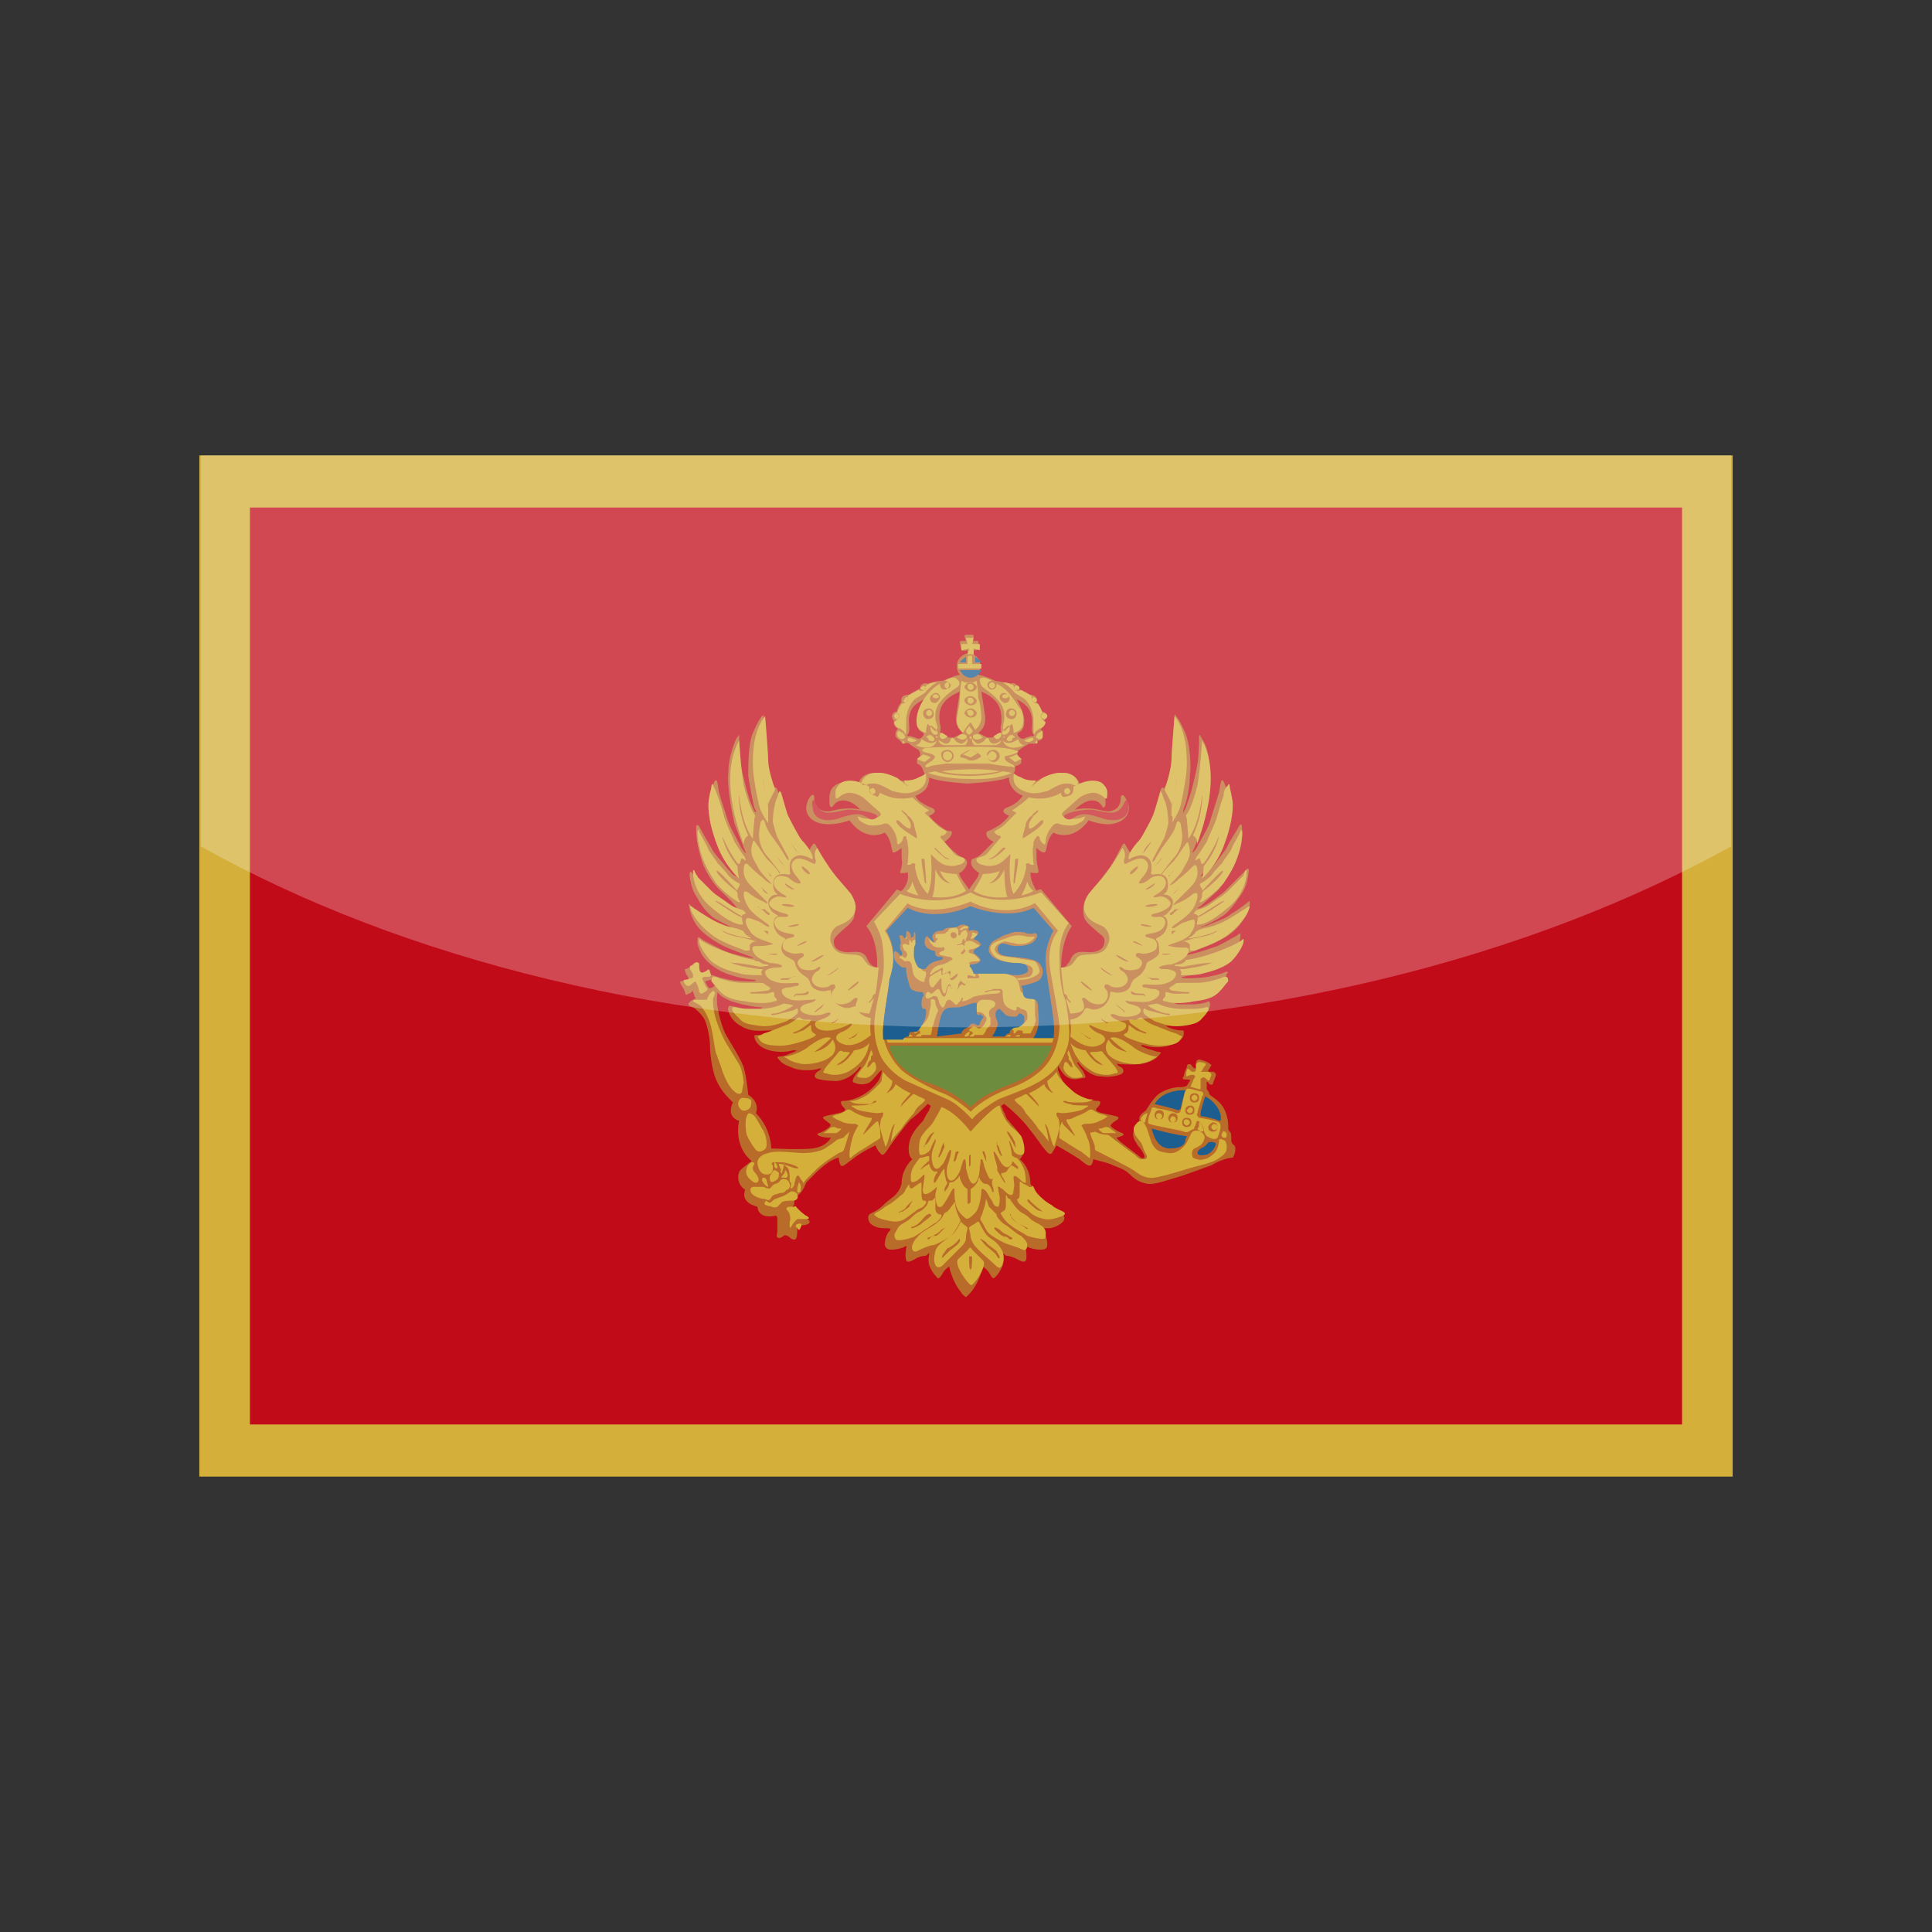 <?xml version="1.0" encoding="utf-8"?>
<!-- Generator: Adobe Illustrator 24.3.0, SVG Export Plug-In . SVG Version: 6.00 Build 0)  -->
<svg version="1.1" id="Layer_1" xmlns="http://www.w3.org/2000/svg" xmlns:xlink="http://www.w3.org/1999/xlink" x="0px" y="0px"
	 viewBox="0 0 126 126" enable-background="new 0 0 126 126" xml:space="preserve">
<rect x="0" y="0" width="126" height="126" fill="#333333" stroke="none"/>
<g>
	<g>
		<polygon fill="#D4AF3A" points="13,29.7 113,29.7 113,96.3 13,96.3 13,29.7 		"/>
		<polygon fill="#C20B18" points="16.3,33.1 109.7,33.1 109.7,92.9 16.3,92.9 16.3,33.1 		"/>
		<g>
			<path fill-rule="evenodd" clip-rule="evenodd" fill="#B96B29" d="M56,51.1c0,0,0.1-0.7,1.1-0.7c0.9,0,1.4,0.4,1.6,0.5
				c0.2,0.1,1.1,0,1.6-0.4c0-0.1-0.1-0.2-0.1-0.3c-0.1-0.2-0.1-0.2-0.2-0.3c-0.2-0.1-0.2-0.1-0.2-0.2c0-0.1,0-0.1,0.1-0.3
				c0.2-0.1,0.1-0.4,0-0.5c-0.2-0.1-0.5-0.3-0.6-0.4c-0.1-0.1-0.3,0-0.4,0c-0.1,0-0.1-0.1-0.2-0.2c-0.1-0.1-0.2-0.1-0.3-0.3
				c0-0.2,0-0.3,0.1-0.4c0.1-0.1,0-0.1-0.1-0.2c-0.1-0.1-0.1-0.2-0.1-0.3c0-0.1,0-0.1,0-0.1s-0.2-0.2-0.1-0.4
				c0.1-0.2,0.3-0.2,0.3-0.2s0-0.3,0.3-0.6c0,0-0.1-0.2,0.1-0.4c0.2-0.1,0.4-0.1,0.4-0.1s0.3-0.2,0.7-0.4c0,0,0-0.2,0.2-0.3
				c0.2-0.1,0.3,0,0.3,0s0.4-0.2,1-0.2c0,0,0.6-0.3,1.1-0.4c-0.4-0.5-0.2-1.2,0.5-1.4v-0.2c0,0-0.3,0.1-0.4,0c0,0-0.1-0.4-0.1-0.5
				c0-0.1,0.1-0.1,0.1-0.1c0.1,0,0.3,0,0.3,0s-0.1-0.3-0.1-0.3c0-0.1,0.1-0.1,0.1-0.1c0.1,0,0.2,0,0.2,0s0.2,0,0.2,0
				c0.1,0,0.1,0,0.1,0.1c0,0.1-0.1,0.3-0.1,0.3s0.2,0,0.3,0c0.1,0,0.1,0,0.1,0.1c0,0.1,0,0.5-0.1,0.5c0,0-0.4,0-0.4,0v0.2
				c0.6,0.2,0.8,0.8,0.5,1.4c0.5,0.1,1.1,0.4,1.1,0.4c0.6,0.1,1,0.2,1,0.2s0.2-0.1,0.3,0c0.2,0.1,0.2,0.3,0.2,0.3
				c0.4,0.2,0.7,0.4,0.7,0.4s0.2,0,0.4,0.1c0.2,0.2,0.1,0.4,0.1,0.4c0.3,0.3,0.3,0.6,0.3,0.6s0.3,0,0.3,0.2c0.1,0.2-0.1,0.4-0.1,0.4
				s0,0,0,0.1c0,0.1,0,0.2-0.1,0.3c-0.1,0.1-0.1,0.1-0.1,0.2c0.1,0.1,0.1,0.2,0.1,0.4c0,0.2-0.1,0.3-0.3,0.3
				c-0.1,0.1-0.1,0.1-0.2,0.2c-0.1,0-0.3,0-0.4,0c-0.1,0.1-0.4,0.2-0.6,0.4c-0.2,0.1-0.2,0.3,0,0.5c0.2,0.1,0.1,0.1,0.1,0.3
				c0,0.1,0,0.1-0.2,0.2c-0.2,0.1-0.2,0-0.2,0.3c0,0.1-0.1,0.2-0.1,0.3c0.5,0.4,1.4,0.5,1.6,0.4c0.2-0.1,0.7-0.5,1.6-0.5
				c0.9,0,1.1,0.7,1.1,0.7s0.9-0.3,1.3,0.1c0.4,0.3,0.4,1,0.4,1.2c0,0.3-0.2,0.3-0.2,0.2c-0.1-0.1-0.2-0.4-0.7-0.4
				c-0.5,0-1.1,0.6-1.1,0.6c0.4-0.1,1.1-0.1,1.5,0c0.5,0.1,0.7,0.2,1.1,0c0.4-0.2,0.4-0.7,0.4-0.8c0-0.1,0.1-0.2,0.2-0.1
				c0.1,0.1,0.2,0.3,0.3,0.6c0.1,0.4-0.1,1-0.9,1.2C72,53.9,71,53.5,71,53.5c-1.1,1.5-2.3,0.8-2.3,0.8c-0.4,0.4-0.4,0.9-0.5,1.2
				c-0.1,0.3-0.6-0.2-0.6-0.2s0,0,0,0.6c0,0.6,0.2,0.9,0.1,1c0,0.1-0.5,0-0.5,0c0,0.6,0.3,1,0.4,1.2c0.1-0.1,0.3-0.1,0.3-0.1l2,2.4
				c-0.7,1-0.7,2.5-0.7,2.7c0.1,0,0.3,0,0.4-0.2c0.3-0.3,0.2-0.5,0.5-0.7c0.3-0.2,0.7-0.1,1-0.1c0.3,0,0.8-0.1,0.9-0.5
				c0.1-0.4,0-0.5-0.4-0.8c-0.3-0.3-0.8-0.6-0.9-1c-0.1-0.4-0.1-1,0.3-1.5c0.4-0.5,0.7-0.8,1.2-1.5c0.5-0.6,0.8-1.4,0.9-1.5
				c0.1-0.2,0.2-0.4,0.3-0.2c0.1,0.2,0.3,0.5,0.3,0.5s0.3-0.4,0.5-0.6c0.2-0.2,0.4-0.7,0.8-1.4c0.3-0.6,0.6-1.8,0.7-2.1
				c0.1-0.3,0.3,0,0.3,0s0.4-1.5,0.4-1.9c0-0.4,0.2-2.6,0.2-2.8c0-0.2,0-0.3,0.1-0.1c0.1,0.1,0.3,0.4,0.6,1.1
				c0.3,0.7,0.4,2.1,0.3,2.8c0,0.7-0.2,1.7-0.4,2.1c-0.1,0.4,0,0.4,0,0.2c0.1-0.1,0.1-0.1,0.3-0.7c0.2-0.5,0.5-1.8,0.6-2.4
				c0.1-0.6,0.1-1.6,0.1-1.7c0-0.2,0-0.3,0.2,0.1c0.3,0.4,0.5,1.2,0.5,2.2c0,0.9-0.3,2.8-0.4,3.3c-0.1,0.4-0.6,1.6-0.7,1.8
				c-0.1,0.2,0,0.1,0.1,0c0.1-0.1,0.2-0.3,0.3-0.5c0.1-0.2,0.6-1,0.7-1.4c0.1-0.3,0.5-1.6,0.6-1.9c0.1-0.4,0.1-1.3,0.4-0.5
				c0.3,0.8,0.2,1.5,0.2,2.3c-0.1,0.8-0.5,1.7-0.7,2c-0.2,0.3-0.9,1.4-1,1.5c-0.1,0.1-0.1,0.2,0.1,0.1s0.2-0.2,0.5-0.5
				c0.3-0.3,0.8-1,1-1.3c0.1-0.3,0.7-1.2,0.8-1.4c0.1-0.2,0.2-0.2,0.2,0.1c0,0.3,0.1,0.9-0.3,1.9c-0.3,1-1.1,1.9-1.2,2.1
				c-0.2,0.2-1.1,1-1.2,1.1c-0.2,0.1-0.3,0.2,0,0.1c0.3-0.1,1.4-0.9,1.6-1.1c0.2-0.2,0.5-0.5,0.7-0.7s0.6-0.6,0.7-0.7
				c0.1-0.1,0.2-0.1,0.1,0.4c-0.1,0.5-0.1,0.7-0.5,1.3c-0.4,0.6-0.8,1.1-1.1,1.3c-0.3,0.2-1.2,0.7-1.4,0.7c-0.1,0.1-0.1,0.1,0.1,0
				c0.2,0,0.1,0,0.6-0.2c0.5-0.2,1-0.4,1.2-0.6c0.2-0.1,0.9-0.6,1-0.7c0.1-0.1,0.3-0.2,0.2-0.1c0,0.1,0.1,0.5-0.5,1.3
				c-0.5,0.8-1.4,1.2-1.8,1.4c-0.4,0.2-1.5,0.6-1.8,0.7c-0.3,0.1,0,0.1,0.4,0c0.4-0.1,1-0.3,1.6-0.5c0.6-0.3,1.1-0.6,1.3-0.7
				c0.1-0.1,0.2-0.2,0.2,0c0,0.1,0,0.3-0.2,0.9c-0.3,0.6-0.9,1.2-1.7,1.4c-0.8,0.3-1.5,0.3-1.8,0.4c-0.3,0-0.1,0.1,0.2,0.1
				c0.3,0,0.9,0,1.4-0.1c0.5-0.1,0.9-0.2,1.1-0.3c0.2-0.1,0.2,0.1,0.1,0.1c0,0.1-0.1,0.3-0.2,0.5c-0.1,0.2-0.3,0.8-1.1,1
				c-0.9,0.3-1.9,0.4-2,0.4c-0.2,0,0,0.1,0.2,0.1c0.1,0,0.5,0,0.9,0c0.4,0,0.9-0.1,1-0.2c0.1,0,0.2,0.2,0,0.6
				c-0.2,0.4-0.6,0.7-1.1,0.9c-0.5,0.2-1.3,0.1-1.5,0.1c-0.2,0-0.2,0,0,0.1c0.2,0.1,0.6,0.2,0.8,0.2c0.2,0,0.2,0,0.2,0.1
				c0,0.1,0.1,0.5-0.7,0.8c-0.7,0.3-1.5,0.2-1.8,0.1c-0.3-0.1-0.4,0-0.1,0.1c0.2,0.1,0.6,0.2,0.9,0.3c0.3,0,0.2,0.1,0.1,0.2
				c-0.1,0.1-0.2,0.3-0.8,0.5c-0.6,0.2-1.6,0.1-1.8,0.1c-0.3-0.1-0.1,0.1,0.1,0.2c0.2,0.1,0.2,0.3,0.1,0.4c-0.1,0.1-0.7,0.3-1.4,0.2
				c-0.7,0-1.2-0.6-1.4-0.8c-0.1-0.2-0.2-0.1-0.1,0c0.1,0.1,0.1,0.2,0.3,0.4c0.1,0.2,0.3,0.5,0.1,0.5c-0.2,0-0.6,0.2-1,0
				c-0.3-0.1-0.6-0.6-0.7-0.8L69,69.8c0.1,0.2,0.2,0.6,0.4,0.8c0.2,0.3,0.7,0.7,1.1,0.9c0.4,0.2,0.8,0.3,1.1,0.3
				c0.3,0,0.1,0.3,0,0.4c-0.1,0.1-0.2,0.2,0,0.3c0.2,0.1,0.8,0.2,1.2,0.3c0.3,0.1,0.1,0.2-0.2,0.4c-0.2,0.2-0.2,0.2-0.1,0.3
				c0.1,0.1,0.4,0.3,0.7,0.4c0.2,0.1,0,0.2-0.4,0.3c0,0,0.1,0.1,0.2,0.2c0.2,0.2,1.2,0.9,1.4,1.1c0.2,0.1,0.3,0,0.2-0.2
				c-0.1-0.2-0.2-0.4-0.4-0.6c-0.1-0.2-0.3-0.4-0.3-0.7c0-0.4,0.2-0.5,0.3-0.7c0.1-0.1,0.1-0.2,0.1-0.3c0-0.2,0.1-0.3,0.2-0.4
				c0.1-0.1,0.3-0.2,0.3-0.3c0.1-0.1,0.2-0.4,0.7-0.9c0.5-0.4,1.2-0.5,1.4-0.5c0.2,0,0.4,0,0.5-0.1c0.1-0.1,0.1-0.2,0.2-0.3
				c0.1-0.1-0.2-0.1-0.3-0.1c-0.2,0-0.2-0.1-0.1-0.2c0-0.1,0.1-0.4,0.2-0.6c0-0.2,0.1-0.2,0.2-0.2c0.1,0,0.1,0.1,0.2,0.2
				c0.1,0.1,0.2,0.1,0.2,0c0-0.1,0-0.1,0-0.3c0-0.1,0.1-0.2,0.2-0.2c0.1,0,0.4,0.1,0.6,0.2c0.1,0.1,0.2,0.1,0.2,0.2
				c-0.1,0.1-0.1,0.2-0.2,0.3c-0.1,0.1,0.2,0.1,0.3,0.1c0.1,0,0.2,0.1,0.2,0.2c0,0.1-0.2,0.5-0.2,0.6c-0.1,0.1-0.3,0-0.3-0.1
				c-0.1-0.1-0.1,0-0.1,0c0,0.1,0,0.3,0,0.4c0,0.1,0.1,0.1,0.1,0.2c0.1,0,0,0.1,0.1,0.2c0.1,0.1,0.5,0.3,0.8,0.7
				c0.3,0.4,0.4,1,0.4,1.3c0,0.3,0,0.3,0.1,0.4c0.1,0.1,0.1,0.2,0.1,0.5c0,0.3,0.1,0.3,0.2,0.4c0.1,0.1,0.1,0.5-0.1,0.8
				C80,75.5,79.3,75.8,79,76c-0.3,0.1-1.9,0.7-2.3,0.8c-0.4,0.1-1.4,0.5-1.9,0.4c-0.5-0.1-0.8-0.3-1.1-0.6c-0.3-0.3-0.6-0.4-1.1-0.6
				c-0.4-0.2-1-0.3-1.3-0.4c-0.1,0.7-0.4,0.4-0.9,0c-0.6-0.4-1.5-0.9-1.5-0.9s-0.1,0.2-0.3,0.5c-0.2,0.2-0.4-0.2-0.6-0.4
				c-0.2-0.3-1-1.4-1.4-1.8c-0.2-0.2-0.7-0.7-1.1-1c-0.1,0-0.1,0.1-0.2,0.1c0,0.1,0.1,0.2,0.1,0.3c0.2,0.3,0.2,0.6,0.4,0.7
				c0.1,0.2,0.6,0.6,0.8,1.1c0.2,0.5,0.2,1.2-0.1,1.4c0,0,0.7,0.5,0.7,1.6c0,0,0.2,0.4,0.3,0.6c0.2,0.2,0.5,0.4,0.9,0.8
				c0.4,0.4,0.8,0.5,0.9,0.6c0.1,0.1,0.2,0.3,0,0.5c-0.2,0.2-0.6,0.4-0.9,0.4c-0.4,0-0.6,0-0.4,0.2c0.2,0.2,0.3,0.5,0.3,0.9
				c0,0.3-0.3,0.3-0.5,0.3c-0.2,0-0.7-0.1-0.8-0.2c-0.1-0.1-0.1,0-0.1,0.1c0,0.1,0.1,0.6,0,0.8c-0.1,0.2-0.4,0-0.6-0.1
				c-0.2-0.1-0.5-0.2-0.6-0.2c-0.1,0-0.1,0-0.2-0.1c-0.1-0.1-0.1,0-0.1,0c0,0.1,0.1,0.4,0,0.7c-0.1,0.3-0.3,0.6-0.5,0.8
				c-0.2,0.2-0.3-0.2-0.4-0.3c-0.1-0.2-0.4-0.4-0.4-0.4s-0.2,1-0.8,1.7c0,0-0.3,0.3-0.3,0.3c0,0-0.3-0.2-0.3-0.3
				c-0.6-0.7-0.8-1.7-0.8-1.7s-0.3,0.2-0.4,0.4c-0.1,0.2-0.3,0.5-0.4,0.3c-0.2-0.2-0.4-0.5-0.5-0.8c-0.1-0.3,0-0.7,0-0.7
				c0-0.1,0-0.1-0.1,0c-0.1,0.1-0.1,0.1-0.2,0.1c-0.1,0-0.5,0.1-0.6,0.2c-0.2,0.1-0.5,0.3-0.6,0.1c-0.1-0.3,0-0.7,0-0.8
				c0-0.1,0.1-0.2-0.1-0.1c-0.1,0.1-0.6,0.2-0.8,0.2c-0.2,0-0.4,0-0.5-0.3c0-0.3,0.1-0.7,0.3-0.9c0.2-0.2,0-0.2-0.4-0.2
				c-0.4,0-0.8-0.2-0.9-0.4s-0.1-0.4,0-0.5c0.1-0.1,0.5-0.2,0.9-0.6c0.4-0.4,0.8-0.6,0.9-0.8c0.2-0.2,0.3-0.6,0.3-0.6
				c0-1,0.7-1.6,0.7-1.6c-0.3-0.2-0.3-0.9-0.1-1.4c0.2-0.5,0.7-1,0.8-1.1c0.1-0.2,0.2-0.4,0.4-0.7c0-0.1,0.1-0.2,0.1-0.3
				c-0.1,0-0.1-0.1-0.2-0.1c-0.3,0.3-0.8,0.8-1.1,1c-0.3,0.3-1.2,1.5-1.4,1.8c-0.2,0.3-0.4,0.7-0.6,0.4c-0.2-0.2-0.3-0.5-0.3-0.5
				s-0.9,0.4-1.5,0.9c-0.6,0.4-0.8,0.8-0.9-0.1v0c-0.1,0-0.3,0.1-0.5,0.2c-0.2,0.1-0.7,0.5-0.9,0.7c-0.2,0.2-0.5,0.5-0.7,0.7
				c-0.1,0.2-0.2,0.5-0.4,0.7c-0.2,0.2-0.4,0.4-0.4,0.6c0,0.1,0,0.2-0.1,0.3c-0.1,0.1-0.1,0.2,0,0.3c0.1,0.1,0.2,0.2,0.5,0.3
				c0.2,0.1,0.6,0.2,0.6,0.4c0,0.1-0.2,0.2-0.4,0.2c-0.2,0-0.3,0.1-0.4,0.2c0,0.1,0,0.6-0.1,0.7c-0.1,0.1-0.3,0-0.4-0.1
				s-0.3-0.2-0.4-0.1c-0.1,0.1-0.3,0.2-0.4,0.1c-0.1-0.1,0-0.3,0-0.4c0-0.1,0-0.5,0-0.8c0-0.3-0.2-0.2-0.2-0.2
				c-1.1,0.2-1.1-0.6-1.1-0.6c-1.2-0.3-0.8-1.1-0.8-1.1c-0.6-0.4-0.5-1.1-0.3-1.3c0.2-0.2,0.5-0.4,0.6-0.5c0.1,0,0.1-0.1,0.1-0.1
				c-1.2-1-0.8-2.6-0.8-2.6c-0.9-0.3-0.4-1.2-0.4-1.2c-0.4-0.4-0.8-0.8-1.1-1.5c-0.3-0.7-0.4-1.8-0.4-2.3c0-0.4-0.2-1.4-0.4-1.7
				c-0.2-0.3-0.5-0.6-0.7-0.7c-0.2-0.1-0.3-0.1-0.3-0.2c0-0.1,0.1-0.2,0.3-0.3c0.2-0.1,0.2-0.1,0.1-0.2c0-0.1-0.1-0.3-0.1-0.3
				c0-0.1,0-0.1-0.1,0c0,0-0.1,0.1-0.2,0.1c-0.1,0.1-0.2,0.1-0.2,0s-0.2-0.5-0.3-0.6c0-0.1-0.1-0.2,0-0.2c0.1,0,0.2-0.1,0.4-0.1
				c0.2,0,0.1-0.1,0.1-0.1c0-0.1-0.2-0.3-0.2-0.4c0-0.1-0.1-0.2,0-0.2c0.1,0,0.4-0.2,0.7-0.3c0.2-0.1,0.1,0.3,0.2,0.4
				c0,0.1,0.1,0.3,0.2,0.2c0.1-0.1,0.2-0.1,0.3-0.2c0.1-0.1,0.2-0.1,0.2,0c0,0.1,0,0.2,0.1,0.3c0,0,0.1,0,0.1,0
				c0.2,0.1,0.6,0.2,1.1,0.3c0.5,0.1,1.1,0.1,1.4,0.1c0.3,0,0.4-0.1,0.2-0.1s-1-0.1-1.8-0.4c-0.8-0.3-1.5-0.9-1.7-1.4
				c-0.3-0.6-0.2-0.7-0.2-0.9c0-0.1,0.1-0.1,0.2,0c0.1,0.1,0.7,0.4,1.3,0.7c0.6,0.3,1.2,0.4,1.6,0.5c0.4,0.1,0.7,0.1,0.4,0
				c-0.3-0.1-1.4-0.5-1.8-0.7c-0.4-0.2-1.3-0.7-1.8-1.4c-0.5-0.8-0.4-1.2-0.5-1.3c0-0.1,0.1,0,0.2,0.1c0.1,0.1,0.8,0.6,1,0.7
				c0.2,0.1,0.7,0.4,1.2,0.6c0.5,0.2,0.4,0.1,0.6,0.2c0.2,0,0.2,0,0.1,0s-1-0.5-1.4-0.7c-0.3-0.2-0.8-0.7-1.1-1.3
				c-0.4-0.6-0.4-0.9-0.5-1.3c-0.1-0.5,0.1-0.5,0.1-0.4c0.1,0.1,0.5,0.5,0.7,0.7c0.2,0.2,0.5,0.5,0.7,0.7c0.2,0.2,1.3,0.9,1.6,1.1
				c0.3,0.2,0.2,0,0-0.1C48,59,47.1,58.2,46.9,58c-0.2-0.2-0.9-1-1.2-2.1c-0.3-1-0.3-1.6-0.3-1.9c0-0.3,0.1-0.2,0.2-0.1
				c0.1,0.2,0.6,1.1,0.8,1.4c0.1,0.3,0.7,0.9,1,1.3c0.3,0.3,0.3,0.4,0.5,0.5c0.2,0.1,0.2,0.1,0.1-0.1c-0.1-0.1-0.8-1.2-1-1.5
				c-0.2-0.3-0.6-1.3-0.7-2c-0.1-0.8-0.2-1.5,0.2-2.3c0.3-0.8,0.3,0.1,0.4,0.5c0.1,0.4,0.5,1.6,0.6,1.9c0.1,0.3,0.6,1.2,0.7,1.4
				c0.1,0.2,0.2,0.4,0.3,0.5c0.1,0.1,0.2,0.3,0.1,0c-0.1-0.2-0.5-1.3-0.7-1.8c-0.1-0.4-0.5-2.3-0.4-3.3c0-0.9,0.3-1.7,0.5-2.2
				c0.3-0.4,0.2-0.3,0.2-0.1c0,0.2,0.1,1.2,0.1,1.7c0.1,0.6,0.4,1.8,0.6,2.4c0.2,0.5,0.2,0.5,0.3,0.7c0.1,0.1,0.2,0.1,0-0.2
				c-0.1-0.4-0.3-1.4-0.4-2.1c0-0.7,0-2.1,0.3-2.8c0.3-0.7,0.5-1,0.6-1.1c0.1-0.1,0.1-0.1,0.1,0.1c0,0.2,0.2,2.5,0.2,2.8
				c0,0.4,0.4,1.9,0.4,1.9s0.2-0.3,0.3,0c0.1,0.3,0.4,1.5,0.7,2.1c0.3,0.6,0.6,1.1,0.8,1.4c0.2,0.2,0.5,0.6,0.5,0.6s0.2-0.4,0.3-0.5
				c0.1-0.2,0.2,0,0.3,0.2c0.1,0.2,0.4,0.9,0.9,1.5c0.5,0.6,0.8,0.9,1.2,1.5c0.4,0.5,0.4,1.1,0.3,1.5c-0.1,0.4-0.6,0.7-0.9,1
				c-0.3,0.3-0.5,0.4-0.4,0.8c0.1,0.4,0.6,0.5,0.9,0.5c0.3,0,0.7-0.1,1,0.1c0.3,0.2,0.2,0.4,0.5,0.7c0.1,0.1,0.3,0.2,0.4,0.2
				c0-0.2,0.1-1.7-0.7-2.7l2-2.4c0,0,0.1,0.1,0.3,0.1c0.2-0.2,0.5-0.6,0.4-1.2c0,0-0.5,0.1-0.5,0c0-0.1,0.2-0.4,0.1-1
				c0-0.6,0-0.6,0-0.6s-0.6,0.5-0.6,0.2c-0.1-0.3-0.1-0.8-0.5-1.2c0,0-1.2,0.7-2.3-0.8c0,0-1,0.4-1.9,0.2c-0.8-0.2-1-0.8-0.9-1.2
				c0.1-0.4,0.2-0.5,0.3-0.6c0.1-0.1,0.2-0.1,0.2,0.1c0,0.1,0,0.6,0.4,0.8c0.4,0.2,0.6,0.1,1.1,0c0.5-0.1,1.1-0.1,1.5,0
				c0,0-0.5-0.6-1.1-0.6c-0.5,0-0.6,0.3-0.7,0.4c-0.1,0.1-0.2,0-0.2-0.2c0-0.3-0.1-0.9,0.4-1.2C55.1,50.8,56,51.1,56,51.1L56,51.1z
				 M57.5,69.8L57.5,69.8c-0.2,0.1-0.5,0.6-0.8,0.8c-0.4,0.2-0.8,0.1-1,0c-0.2,0,0-0.4,0.1-0.5c0.1-0.2,0.2-0.2,0.3-0.4
				c0.1-0.1,0-0.2-0.1,0c-0.1,0.1-0.6,0.7-1.4,0.8c-0.7,0-1.3-0.1-1.4-0.2c-0.1-0.1-0.1-0.2,0.1-0.4c0.2-0.1,0.4-0.3,0.1-0.2
				c-0.3,0.1-1.2,0.2-1.8-0.1c-0.6-0.2-0.7-0.4-0.8-0.5c-0.1-0.1-0.2-0.2,0.1-0.2c0.3,0,0.6-0.2,0.9-0.3c0.2-0.1,0.2-0.1-0.1-0.1
				c-0.3,0.1-1.1,0.2-1.8-0.1c-0.7-0.3-0.7-0.8-0.7-0.8c0-0.1,0-0.1,0.2-0.1c0.2,0,0.6-0.1,0.8-0.2c0.2-0.1,0.2-0.1,0-0.1
				c-0.2,0-1,0.1-1.5-0.1c-0.5-0.2-0.9-0.5-1.1-0.9c-0.2-0.4-0.1-0.6,0-0.6c0.1,0,0.6,0.1,1,0.2c0.4,0,0.8,0,0.9,0
				c0.1,0,0.3-0.1,0.2-0.1c-0.2,0-1.1-0.1-2-0.4c-0.5-0.2-0.8-0.4-0.9-0.6c0,0,0,0,0,0c0,0.1-0.1,0.4,0,1c0.1,0.6,0.3,1.3,0.5,1.7
				c0.2,0.4,1,1.6,1.2,2.2c0.2,0.7,0.3,1.8,0.3,1.8c0.8,0.5,0.5,1.2,0.5,1.2c1,1,1,2.3,1,2.3c0.3,0,1.8,0.1,2.7,0
				c0.7-0.1,1-0.4,1.2-0.7c0,0-0.1,0-0.1,0c-0.5,0-1-0.2-0.7-0.3c0.3-0.1,0.6-0.3,0.7-0.4c0.1-0.1,0.1-0.2-0.1-0.3
				c-0.2-0.2-0.5-0.3-0.2-0.4c0.3-0.1,1-0.2,1.2-0.3c0.2-0.1,0.1-0.2,0-0.3c-0.1-0.1-0.3-0.4,0-0.4c0.3,0,0.7-0.1,1.1-0.3
				c0.4-0.2,0.8-0.5,1.1-0.9C57.4,70.4,57.5,70,57.5,69.8L57.5,69.8z M60.6,50.7c0,0.4-0.1,0.9-0.9,1.2c0,0,0.1,0.3,0.5,0.5
				c0.3,0.2,0.4,0.2,0.6,0.3c0.2,0.1,0.3,0.3-0.2,0.5c0,0,0.1,0.2,0.6,0.6c0.5,0.4,0.6,0.4,0.8,0.4c0.1,0,0.2,0.3-0.4,0.7
				c0,0,0.4,0.5,0.7,0.7c0.3,0.3,0.5,0.3,0.6,0.4c0.2,0.1,0.2,0.3,0.1,0.5c-0.1,0.2-0.3,0.4-0.4,0.4c-0.1,0.1,0,0.1,0,0.2
				c0,0.1,0.4,0.6,0.6,0.9c0.2-0.3,0.6-0.8,0.6-0.9c0-0.1,0.1-0.2,0-0.2c-0.1-0.1-0.3-0.2-0.4-0.4c-0.1-0.2-0.1-0.5,0.1-0.5
				c0.2-0.1,0.3-0.1,0.6-0.4c0.3-0.3,0.7-0.7,0.7-0.7c-0.6-0.3-0.5-0.6-0.4-0.7c0.1,0,0.3-0.1,0.8-0.4c0.5-0.4,0.6-0.6,0.6-0.6
				c-0.5-0.2-0.4-0.4-0.2-0.5c0.2-0.1,0.3-0.1,0.6-0.3c0.3-0.2,0.5-0.5,0.5-0.5c-0.7-0.3-0.9-0.8-0.9-1.2c-0.7,0.3-2.7,0.4-2.7,0.4
				S61.2,51,60.6,50.7L60.6,50.7z M66.3,45.6c0,0,0.5,0.8,0.5,1.4c0,0.7-0.3,0.7-0.4,0.8c-0.1,0.1,0,0.2,0.1,0.3
				c0.1,0.1,0.3,0.1,0.4,0c0.1,0,0.3-0.1,0.4-0.1c0.1,0,0.2,0,0.1-0.1c-0.1-0.1-0.1-0.3-0.1-0.5C67.4,46.5,67.1,46,66.3,45.6
				L66.3,45.6z M64,45.1c0,0,0.1,0.6,0.2,1.3c0.1,0.6,0.1,1-0.4,1.4c0.2,0.1,0.4,0.2,0.6,0.3c0.1,0,0.2,0,0.3,0
				c0.3-0.1,0.3-0.2,0.6-0.3c0,0-0.1-0.3,0-0.6C65.4,46,64.9,45.5,64,45.1L64,45.1z M60.3,45.6c0,0-0.5,0.8-0.5,1.4
				c0,0.7,0.3,0.7,0.4,0.8c0.1,0.1,0,0.2-0.1,0.3c-0.1,0.1-0.3,0.1-0.4,0c-0.1,0-0.3-0.1-0.4-0.1c-0.1,0-0.2,0-0.1-0.1
				c0.1-0.1,0.1-0.3,0.1-0.5C59.2,46.5,59.4,46,60.3,45.6L60.3,45.6z M62.6,45.1c0,0-0.1,0.6-0.2,1.3c-0.1,0.6-0.1,1,0.4,1.4
				c-0.2,0.1-0.4,0.2-0.6,0.3c-0.1,0-0.2,0-0.3,0c-0.3-0.1-0.3-0.2-0.6-0.3c0,0,0.1-0.3,0-0.6C61.1,46,61.7,45.5,62.6,45.1
				L62.6,45.1z M46.6,64.3c0-0.1-0.1-0.1-0.1-0.2c0-0.1-0.1-0.1-0.1-0.2c-0.1,0-0.4,0.1-0.4,0.1c0,0.1,0.2,0.4,0.2,0.4
				C46.3,64.5,46.5,64.4,46.6,64.3L46.6,64.3z"/>
			<path fill-rule="evenodd" clip-rule="evenodd" fill="#D4AF3A" d="M56.5,50.6c0.3-0.2,0.5-0.2,0.9-0.2c0.4,0,1.1,0.3,1.2,0.4
				c0.1,0.1,0.4,0.3,0.5,0.4c0.1,0.1,0.1,0,0.1,0c-0.1,0-0.2-0.1-0.2-0.2c-0.1-0.1,0-0.1,0.1-0.1c0.1,0,0.5,0,0.8-0.2
				c0.3-0.1,0.4-0.2,0.4-0.2c0.1-0.1,0.1,0,0.1,0.1c0,0.1,0.1,0.7-0.7,1c-0.7,0.3-1.3,0-1.5,0c-0.2-0.1-0.8-0.5-1.2-0.5
				c-0.2,0-0.4,0-0.5,0.1C56,51.3,56.2,50.8,56.5,50.6L56.5,50.6z M57.4,51.7c0,0,0.9,0.6,2.1,0.3c0,0,0.4,0.4,0.6,0.5
				c0.2,0.2,0.3,0.2,0.4,0.3c0.1,0,0.1,0.1,0,0.1c-0.1,0.1-0.3,0.1-0.1,0.2c0.1,0.1,0.5,0.5,0.7,0.7c0.2,0.2,0.5,0.3,0.6,0.4
				c0.1,0.1,0.1,0.1,0,0.1c0,0.1-0.2,0.2-0.3,0.2c-0.1,0.1-0.1,0.1,0,0.2c0.1,0.1,0.5,0.6,0.6,0.7c0.1,0.1,0.2,0.3,0.4,0.4
				c0.2,0.1,0.4,0.1,0.5,0.2c0.1,0.2-0.2,0.4-0.4,0.4c-0.2,0.1-0.6,0.1-0.9,0c-0.3-0.1-0.6-0.4-0.9-0.7c0,0,0.2,1.8-0.2,2.6
				c0,0-0.5-0.5-0.7-1.2c-0.2-0.7-0.1-0.6-0.1-0.7c0-0.1-0.1-0.1-0.2-0.1c-0.1,0.1-0.2,0.1-0.2,0.1c-0.1,0-0.2,0-0.1-0.1
				c0-0.1,0.1-0.9,0-1.2c0-0.3-0.1-0.4-0.1-0.5c0-0.1-0.1-0.1-0.2,0c0,0.1,0,0.2-0.2,0.4c-0.2,0.2-0.2-0.1-0.2-0.2
				c0-0.1-0.1-0.6-0.5-1c0,0-0.1-0.1-0.3-0.1c-0.2,0.1-0.7,0.2-1.1,0.1c-0.3-0.1-0.6-0.3-0.6-0.4c-0.1-0.1-0.1-0.2,0.1-0.1
				c0.2,0.1,0.5,0.1,0.8,0.1c0.3-0.1,0.4-0.1,0.5-0.2c0.1-0.1,0-0.2-0.1-0.3c-0.1-0.1-0.7-0.6-0.9-0.8c-0.2-0.2-0.7-0.4-1-0.4
				c-0.3,0-0.6,0.2-0.7,0.3c-0.1,0.1-0.2,0.1-0.2,0c0-0.2-0.1-0.5,0.2-0.8c0.3-0.4,1-0.3,1.3-0.2c0.3,0.1,0.7,0.3,0.7,0.3
				s-0.1,0.5,0.4,0.6C57.3,52.1,57.3,51.8,57.4,51.7L57.4,51.7z M58.5,53.7c0.2,0.3,0.7,0.6,1,0.8c0.3,0.2,0.3,0.2,0.3,0.1
				c0-0.2-0.2-0.7-0.2-0.9c-0.1-0.2-0.2-0.4-0.4-0.5c-0.1-0.2-0.2-0.2-0.3-0.3s-0.1-0.1-0.1,0c0.1,0.1,0.2,0.2,0.3,0.3
				c0.1,0.2,0.3,0.4,0.3,0.6c0,0.2,0,0.3-0.2,0.2c-0.2-0.1-0.4-0.3-0.5-0.4C58.5,53.4,58.4,53.5,58.5,53.7L58.5,53.7z M61,55.4
				c0.1,0.1,0.5,0.5,0.7,0.6c0.3,0.1,0.2,0,0.2,0c-0.1,0-0.3-0.1-0.5-0.3c-0.2-0.2-0.3-0.3-0.4-0.4C61,55.2,60.9,55.4,61,55.4
				L61,55.4z M60.1,56.1c0,0.3,0.2,1.3,0.2,1.4c0,0.1,0.1,0.2,0.1,0c0-0.2-0.1-1.3-0.1-1.4c0-0.1-0.1-0.1-0.1-0.1
				C60.1,56,60.1,56,60.1,56.1L60.1,56.1z M56.9,51.4c0.1,0,0.2,0.1,0.2,0.2c0,0.1-0.1,0.2-0.2,0.2c-0.1,0-0.2-0.1-0.2-0.2
				C56.7,51.5,56.8,51.4,56.9,51.4L56.9,51.4z"/>
			<path fill-rule="evenodd" clip-rule="evenodd" fill="#D4AF3A" d="M59.5,57.5c0,0,0.2,0.6,0.4,0.9c0,0-0.5-0.1-0.8-0.3
				C59.2,58.1,59.4,57.9,59.5,57.5L59.5,57.5z"/>
			<path fill-rule="evenodd" clip-rule="evenodd" fill="#D4AF3A" d="M61,56.7c0,0,0,1.4-0.2,1.8c0,0,1.3,0.2,2.2-0.4
				c0,0-0.5-0.8-0.6-1.1c0,0-0.7,0-1.1-0.2c0,0,0.2,0.6,0.7,0.8C61.9,57.6,61.4,57.6,61,56.7L61,56.7z"/>
			<path fill-rule="evenodd" clip-rule="evenodd" fill="#C52126" d="M53.1,52.2c0.1,0.2,0.3,0.8,0.9,0.8c0.6,0,1-0.2,1.4-0.2
				c0.4,0,1,0.1,1.4,0.2c0.3,0.1,0.5,0.2,0.4,0.3c-0.1,0.1-0.3,0.2-0.5,0.1c-0.2-0.1-0.4-0.3-0.8-0.3c-0.4,0-1,0.2-1.3,0.3
				c-0.7,0.2-1.6,0.1-1.6-0.8C52.9,52.4,53,52.1,53.1,52.2L53.1,52.2z"/>
			<path fill-rule="evenodd" clip-rule="evenodd" fill="#D4AF3A" d="M70,50.6c-0.3-0.2-0.5-0.2-0.9-0.2c-0.4,0-1.1,0.3-1.2,0.4
				c-0.1,0.1-0.4,0.3-0.5,0.4c-0.1,0.1-0.1,0-0.1,0c0.1,0,0.1-0.1,0.2-0.2c0.1-0.1,0-0.1-0.1-0.1c-0.1,0-0.5,0-0.8-0.2
				c-0.3-0.1-0.4-0.2-0.4-0.2c-0.1-0.1-0.1,0-0.1,0.1c0,0.1-0.1,0.7,0.7,1c0.7,0.3,1.3,0,1.5,0c0.2-0.1,0.8-0.5,1.2-0.5
				c0.2,0,0.4,0,0.5,0.1C70.5,51.3,70.3,50.8,70,50.6L70,50.6z M69.2,51.7c0,0-0.9,0.6-2.1,0.3c0,0-0.4,0.4-0.6,0.5
				c-0.2,0.2-0.3,0.2-0.4,0.3c-0.1,0-0.1,0.1,0,0.1c0.1,0.1,0.3,0.1,0.1,0.2c-0.1,0.1-0.5,0.5-0.7,0.7c-0.2,0.2-0.5,0.3-0.6,0.4
				c-0.1,0.1-0.1,0.1,0,0.1c0,0.1,0.2,0.2,0.3,0.2c0.1,0.1,0.1,0.1,0,0.2c-0.1,0.1-0.5,0.6-0.6,0.7c-0.1,0.1-0.2,0.3-0.4,0.4
				c-0.2,0.1-0.4,0.1-0.5,0.2c-0.1,0.2,0.2,0.4,0.4,0.4c0.2,0.1,0.6,0.1,0.9,0c0.3-0.1,0.6-0.4,0.9-0.7c0,0-0.2,1.8,0.2,2.6
				c0,0,0.5-0.5,0.7-1.2c0.2-0.7,0.1-0.6,0.1-0.7c0-0.1,0.1-0.1,0.2-0.1c0.1,0.1,0.2,0.1,0.2,0.1c0.1,0,0.2,0,0.1-0.1
				c0-0.1-0.1-0.9,0-1.2c0-0.3,0.1-0.4,0.2-0.5c0-0.1,0.1-0.1,0.2,0c0,0.1,0,0.2,0.2,0.4c0.2,0.2,0.2-0.1,0.2-0.2
				c0-0.1,0.1-0.6,0.5-1c0,0,0.1-0.1,0.3-0.1c0.2,0.1,0.7,0.2,1.1,0.1c0.3-0.1,0.6-0.3,0.6-0.4c0.1-0.1,0.1-0.2-0.1-0.1
				c-0.2,0.1-0.5,0.1-0.8,0.1c-0.3-0.1-0.4-0.1-0.5-0.2c-0.1-0.1,0-0.2,0.1-0.3c0.1-0.1,0.7-0.6,0.9-0.8c0.2-0.2,0.7-0.4,1-0.4
				c0.3,0,0.6,0.2,0.7,0.3c0.1,0.1,0.2,0.1,0.2,0c0-0.2,0.1-0.5-0.2-0.8c-0.3-0.4-1-0.3-1.3-0.2c-0.3,0.1-0.7,0.3-0.7,0.3
				s0.1,0.5-0.3,0.6C69.2,52.1,69.2,51.8,69.2,51.7L69.2,51.7z M68,53.7c-0.2,0.3-0.7,0.6-1,0.8c-0.3,0.2-0.3,0.2-0.3,0.1
				c0-0.2,0.2-0.7,0.2-0.9c0.1-0.2,0.2-0.4,0.4-0.5c0.1-0.2,0.2-0.2,0.3-0.3c0.1-0.1,0.1-0.1,0.1,0c0,0.1-0.2,0.2-0.3,0.3
				c-0.1,0.2-0.3,0.4-0.3,0.6c0,0.2,0,0.3,0.2,0.2c0.2-0.1,0.4-0.3,0.5-0.4C68,53.4,68.1,53.5,68,53.7L68,53.7z M65.5,55.4
				c-0.1,0.1-0.5,0.5-0.8,0.6c-0.3,0.1-0.2,0-0.2,0c0.1,0,0.3-0.1,0.5-0.3c0.2-0.2,0.3-0.3,0.4-0.4C65.6,55.2,65.6,55.4,65.5,55.4
				L65.5,55.4z M66.4,56.1c0,0.3-0.2,1.3-0.2,1.4c0,0.1-0.1,0.2-0.1,0c0-0.2,0.1-1.3,0.1-1.4c0-0.1,0.1-0.1,0.1-0.1
				C66.4,56,66.4,56,66.4,56.1L66.4,56.1z M69.6,51.4c-0.1,0-0.2,0.1-0.2,0.2c0,0.1,0.1,0.2,0.2,0.2c0.1,0,0.2-0.1,0.2-0.2
				C69.8,51.5,69.7,51.4,69.6,51.4L69.6,51.4z"/>
			<path fill-rule="evenodd" clip-rule="evenodd" fill="#C52126" d="M73.4,52.2c-0.1,0.2-0.3,0.8-0.9,0.8c-0.6,0-1-0.2-1.4-0.2
				c-0.4,0-1,0.1-1.3,0.2c-0.3,0.1-0.5,0.2-0.4,0.3c0.1,0.1,0.3,0.2,0.5,0.1c0.2-0.1,0.4-0.3,0.8-0.3c0.4,0,1,0.2,1.3,0.3
				c0.7,0.2,1.6,0.1,1.6-0.8C73.6,52.4,73.5,52.1,73.4,52.2L73.4,52.2z"/>
			<path fill-rule="evenodd" clip-rule="evenodd" fill="#D4AF3A" d="M61.4,50.3c0,0,2.2-0.3,3.8,0c0,0-0.9,0.2-1.9,0.2
				C62.3,50.5,61.8,50.4,61.4,50.3L61.4,50.3z M63.3,48.7c0.8,0,2.1,0,2.8,0.2c0.3,0.1,0.4,0.1,0.2,0.2c-0.2,0.1-0.6,0.2-0.7,0.2
				c-0.1,0-0.1,0.2,0,0.3c0.1,0.1,0.3,0.2,0.5,0.3c0.1,0.1,0.1,0.2-0.1,0.1c-0.2,0-1-0.1-1.5-0.2c-0.4,0-2.2,0-2.8,0
				c-0.6,0.1-0.9,0.1-1.1,0.2c-0.2,0.1-0.4,0-0.1-0.2c0.3-0.2,0.3-0.2,0.4-0.3c0.1-0.1,0.1-0.2-0.1-0.3c-0.2-0.1-0.5-0.1-0.6-0.2
				c-0.1-0.1-0.1-0.1,0.1-0.2C60.9,48.7,62.7,48.7,63.3,48.7L63.3,48.7z M63.3,48.9c0.2,0.1,0.5,0.2,0.6,0.3c0.1,0.1,0.1,0.2,0,0.2
				c-0.1,0.1-0.4,0.2-0.5,0.2c-0.1,0-0.1,0-0.2,0c-0.1-0.1-0.4-0.2-0.5-0.2c-0.1,0-0.1-0.2,0-0.2c0.1-0.1,0.5-0.3,0.6-0.3
				C63.3,48.8,63.3,48.8,63.3,48.9L63.3,48.9z M61.8,48.9c0.2,0,0.4,0.2,0.4,0.4c0,0.2-0.2,0.4-0.4,0.4c-0.2,0-0.4-0.2-0.4-0.4
				C61.3,49.1,61.5,48.9,61.8,48.9L61.8,48.9z M64.8,48.9c0.2,0,0.4,0.2,0.4,0.4c0,0.2-0.2,0.4-0.4,0.4c-0.2,0-0.4-0.2-0.4-0.4
				C64.3,49.1,64.5,48.9,64.8,48.9L64.8,48.9z M64.7,49c0.1,0,0.3,0.1,0.3,0.3c0,0.1-0.1,0.3-0.3,0.3c-0.1,0-0.3-0.1-0.3-0.3
				C64.5,49.1,64.6,49,64.7,49L64.7,49z M61.8,49c0.1,0,0.3,0.1,0.3,0.3c0,0.1-0.1,0.3-0.3,0.3c-0.1,0-0.3-0.1-0.3-0.3
				C61.5,49.1,61.6,49,61.8,49L61.8,49z M59.8,49.5c0,0,0.3-0.2,0.4-0.3c0,0,0.4,0.1,0.5,0.2c0,0-0.4,0.3-0.4,0.3
				C60.3,49.7,60,49.6,59.8,49.5L59.8,49.5z M63.3,48.9l0.5,0.2l-0.5,0.3l-0.5-0.2L63.3,48.9L63.3,48.9z M65.8,49.4l0.4,0.3l0.4-0.2
				c0,0-0.3-0.3-0.3-0.3C66.3,49.2,66.1,49.3,65.8,49.4L65.8,49.4z"/>
			<path fill-rule="evenodd" clip-rule="evenodd" fill="#D4AF3A" d="M66,50.4l-0.6-0.1c0,0-0.7,0.3-2.2,0.3c-1.5,0-2.2-0.3-2.2-0.3
				l-0.5,0.1c0,0,1,0.4,2.7,0.4C65,50.9,66,50.4,66,50.4L66,50.4z"/>
			<path fill-rule="evenodd" clip-rule="evenodd" fill="#D4AF3A" d="M62.4,48.1c0.1-0.1,0.3-0.3,0.5-0.2c0.2,0,0.2,0.3,0,0.3
				C62.8,48.3,62.6,48.2,62.4,48.1L62.4,48.1z M63.1,42.7c0,0,0.1-0.1,0.4,0l0-0.4l0.4,0.1l0-0.4l-0.5,0l0.1-0.4H63l0.1,0.4L62.7,42
				v0.4l0.5-0.1L63.1,42.7L63.1,42.7z M62.5,43.3h0.6v-0.5c0,0,0.2-0.1,0.3,0v0.5H64c0,0,0,0.1,0,0.3h-1.5
				C62.5,43.6,62.5,43.4,62.5,43.3L62.5,43.3z M64.1,48.1c-0.1-0.1-0.3-0.3-0.5-0.2c-0.2,0-0.2,0.3,0,0.3
				C63.7,48.3,63.9,48.2,64.1,48.1L64.1,48.1z M64.7,44.5c-0.1,0-0.2,0.1-0.2,0.2c0,0.1,0.1,0.2,0.2,0.2c0.1,0,0.2-0.1,0.2-0.2
				C64.9,44.6,64.8,44.5,64.7,44.5L64.7,44.5z M64.2,44.9c0.3,0.2,0.7,0.5,1,0.9c0.3,0.4,0.3,0.7,0.3,1c0,0.3-0.2,0.7,0,0.9
				c0,0,0.3-0.3,0.5-0.5c0,0,0.1,0.3,0.1,0.4c0,0.1,0,0.2,0,0.2s0.5-0.1,0.6-0.5c0.1-0.4,0-0.8-0.1-1C66.3,46,65.9,45,65,44.6
				c0,0,0,0.2-0.1,0.3c-0.1,0.1-0.3,0.1-0.4,0c-0.2-0.2-0.1-0.5,0.2-0.5c0,0-0.4-0.2-0.5-0.2c-0.1,0-0.3,0-0.3,0.1
				C63.9,44.4,63.9,44.7,64.2,44.9L64.2,44.9z M65.7,45.3c0.1,0.1,0.1,0.2,0,0.2c0,0-0.1,0.1-0.3,0C65.3,45.4,65.4,45.2,65.7,45.3
				L65.7,45.3z M66,46.3c-0.1,0-0.2,0.1-0.2,0.2c0,0.1,0.1,0.2,0.2,0.2c0.1,0,0.2-0.1,0.2-0.2C66.2,46.4,66.1,46.3,66,46.3L66,46.3z
				 M65.9,46.2c-0.1,0-0.3,0.1-0.3,0.4c0,0.2,0.2,0.3,0.4,0.3c0.1,0,0.3-0.1,0.3-0.4C66.3,46.3,66.1,46.2,65.9,46.2L65.9,46.2z
				 M65.3,45.7c-0.3-0.3,0.1-0.7,0.4-0.4C66.1,45.6,65.6,46.1,65.3,45.7L65.3,45.7z M66.3,44.7c-0.2,0-0.2,0.3,0,0.3
				C66.6,45,66.5,44.7,66.3,44.7L66.3,44.7z M67.3,45.6c0,0.1,0.1,0.2,0.2,0.2c0.1,0,0.2-0.2,0-0.3C67.4,45.4,67.3,45.5,67.3,45.6
				L67.3,45.6z M68.1,46.5c-0.1,0-0.2,0.1-0.2,0.2c0,0.1,0.1,0.2,0.2,0.2c0.1,0,0.2-0.1,0.2-0.2C68.3,46.6,68.2,46.5,68.1,46.5
				L68.1,46.5z M67.8,47.5c-0.1,0.1-0.3,0.2-0.3,0.3c0,0.1-0.1,0.1-0.1-0.1c0-0.1,0-0.5,0-0.8c0-0.2-0.1-0.6-0.2-0.8
				c-0.1-0.2-0.3-0.5-0.5-0.6c-0.2-0.1-0.5-0.3-0.5-0.3s-0.3-0.4-0.8-0.7c0,0,0.4,0,0.7,0.2c0,0.1,0.1,0.5,0.5,0.3
				c0,0,0.6,0.3,0.7,0.4c0,0-0.1,0.2,0.1,0.4c0.2,0.1,0.3,0.1,0.3,0.1s0.2,0.3,0.3,0.6c0,0-0.2,0.1-0.1,0.3c0.1,0.2,0.3,0.3,0.3,0.3
				S68.1,47.5,67.8,47.5L67.8,47.5z M67.9,47.7c-0.2,0.1-0.3,0.2-0.3,0.3c-0.1,0.1,0,0.1,0.1,0.2c0.1,0,0.2,0,0.3-0.1
				C68,48,68,47.8,68,47.7C68,47.7,67.9,47.6,67.9,47.7L67.9,47.7z M67.6,48.3C67.5,48.3,67.5,48.3,67.6,48.3
				c-0.1,0.1-0.1,0.2,0,0.2C67.7,48.4,67.7,48.4,67.6,48.3C67.7,48.3,67.7,48.3,67.6,48.3L67.6,48.3z M66.8,48.3
				c0.2-0.1,0.6-0.3,0.6-0.1C67.4,48.3,67.1,48.5,66.8,48.3L66.8,48.3z M65.8,47.3c-0.2,0.1-0.6,0.5-0.4,0.6
				C65.6,48,66,47.7,65.8,47.3L65.8,47.3z M65.3,48.3c-0.1,0.2-0.2,0.3-0.5,0.3c-0.4,0-1,0-1.2,0c-0.1,0-0.2-0.2-0.2-0.3
				c0-0.1,0-0.2,0.1,0c0.1,0.1,0.2,0.2,0.3,0.2c0.1,0,0.3-0.1,0.4-0.2c0.1-0.2,0.2-0.2,0.3-0.1c0,0.1,0.1,0.3,0.3,0.3
				C65.1,48.5,65.2,48.3,65.3,48.3C65.3,48.3,65.3,48.2,65.3,48.3L65.3,48.3z M66.8,48.6c0,0-0.3,0-0.4-0.4c0,0-0.6,0.5-1,0.1
				C65.4,48.3,65.6,49.1,66.8,48.6L66.8,48.6z M65.5,48C65.4,48,65.4,48,65.5,48c-0.1,0.1-0.1,0.1,0,0.1S65.5,48.1,65.5,48
				C65.5,48,65.5,48,65.5,48L65.5,48z M66.2,48.1c-0.1-0.2-0.3-0.2-0.4-0.1c-0.1,0.1-0.2,0.2-0.1,0.3c0.1,0.1,0.2,0,0.3,0
				C66,48.1,66.1,48.1,66.2,48.1L66.2,48.1z M64.8,48c0.1,0,0.5-0.4,0.5-0.1C65.3,48.1,65,48.4,64.8,48L64.8,48z M63.3,47.1l0.3,0.5
				c0,0,0.4-0.3,0.4-0.8c0-0.5-0.1-1-0.2-1.3c0-0.3-0.1-1.1-0.1-1.1s-0.5,0.3-1,0c0,0-0.1,0.7-0.1,1.1c0,0.4-0.2,1.2-0.2,1.5
				c0,0.3,0.2,0.6,0.4,0.8C62.9,47.6,63.1,47.3,63.3,47.1L63.3,47.1z M63.3,46.3c0.1,0,0.2,0.1,0.2,0.2c0,0.1-0.1,0.2-0.2,0.2
				c-0.1,0-0.2-0.1-0.2-0.2C63,46.4,63.1,46.3,63.3,46.3L63.3,46.3z M63.3,45.5c0.1,0,0.2,0.1,0.2,0.2c0,0.1-0.1,0.2-0.2,0.2
				c-0.1,0-0.2-0.1-0.2-0.2C63.1,45.5,63.1,45.5,63.3,45.5L63.3,45.5z M63.3,44.6c0.1,0,0.2,0.1,0.2,0.2c0,0.1-0.1,0.2-0.2,0.2
				c-0.1,0-0.2-0.1-0.2-0.2C63.1,44.7,63.1,44.6,63.3,44.6L63.3,44.6z M63.3,46.2c0.2,0,0.4,0.2,0.4,0.3c0,0.2-0.2,0.3-0.4,0.3
				c-0.2,0-0.4-0.2-0.4-0.3C62.9,46.4,63.1,46.2,63.3,46.2L63.3,46.2z M63.3,45.4c0.2,0,0.4,0.2,0.4,0.3c0,0.2-0.2,0.3-0.4,0.3
				c-0.2,0-0.4-0.2-0.4-0.3C62.9,45.5,63.1,45.4,63.3,45.4L63.3,45.4z M63.3,44.5c0.2,0,0.4,0.2,0.4,0.3c0,0.2-0.2,0.3-0.4,0.3
				c-0.2,0-0.4-0.2-0.4-0.3C62.9,44.7,63.1,44.5,63.3,44.5L63.3,44.5z M63.2,47.3c0,0,0.1,0.2,0.2,0.3c0.1,0.1-0.1,0.3-0.2,0.3
				c-0.1,0-0.2-0.1-0.2-0.3C63.2,47.4,63.2,47.4,63.2,47.3L63.2,47.3z M63.3,48C63.3,48,63.4,48,63.3,48c0.1,0.1,0.1,0.2,0,0.2
				C63.2,48.1,63.2,48.1,63.3,48C63.2,48,63.2,48,63.3,48L63.3,48z M61.8,44.5c0.1,0,0.2,0.1,0.2,0.2c0,0.1-0.1,0.2-0.2,0.2
				c-0.1,0-0.2-0.1-0.2-0.2C61.6,44.6,61.7,44.5,61.8,44.5L61.8,44.5z M62.3,44.9c-0.3,0.2-0.7,0.5-1,0.9c-0.3,0.4-0.3,0.7-0.3,1
				c0,0.4,0.3,0.6,0,0.9c0,0-0.3-0.3-0.5-0.5c0,0-0.1,0.3-0.1,0.4c0,0.1,0,0.2,0,0.2s-0.5-0.1-0.6-0.5c-0.2-1,0.7-2.3,1.5-2.7
				c0,0,0,0.2,0.1,0.3c0.1,0.1,0.3,0.1,0.4,0c0.2-0.2,0.1-0.5-0.2-0.5c0,0,0.4-0.2,0.5-0.2c0.1,0,0.3,0,0.3,0.1
				C62.6,44.4,62.7,44.7,62.3,44.9L62.3,44.9z M60.9,45.3c-0.1,0.1-0.1,0.2,0,0.2c0,0,0.1,0.1,0.3,0C61.3,45.4,61.1,45.2,60.9,45.3
				L60.9,45.3z M60.6,46.3c0.1,0,0.2,0.1,0.2,0.2c0,0.1-0.1,0.2-0.2,0.2c-0.1,0-0.2-0.1-0.2-0.2C60.4,46.4,60.5,46.3,60.6,46.3
				L60.6,46.3z M60.6,46.2c0.1,0,0.3,0.1,0.3,0.4c0,0.2-0.2,0.3-0.4,0.3c-0.1,0-0.3-0.1-0.3-0.4C60.2,46.3,60.4,46.2,60.6,46.2
				L60.6,46.2z M61.2,45.7c0.3-0.3-0.1-0.7-0.4-0.4C60.4,45.6,60.9,46.1,61.2,45.7L61.2,45.7z M60.2,45c-0.2,0-0.2-0.2-0.1-0.2
				C60.4,44.6,60.5,45,60.2,45L60.2,45z M59.2,45.7c-0.1,0.2-0.4,0.1-0.2-0.1C59.1,45.3,59.3,45.5,59.2,45.7L59.2,45.7z M58.5,46.5
				c0.2,0,0.2,0.4,0,0.4c-0.1,0-0.2-0.1-0.2-0.2C58.3,46.6,58.4,46.5,58.5,46.5L58.5,46.5z M58.7,47.5c0.1,0.1,0.3,0.2,0.3,0.3
				c0,0.1,0.1,0.1,0.1-0.1c0-0.1,0-0.5,0-0.8c0-0.2,0.1-0.6,0.2-0.8c0.1-0.2,0.3-0.5,0.5-0.6c0.2-0.1,0.5-0.3,0.5-0.3
				s0.3-0.4,0.8-0.7c0,0-0.4,0-0.7,0.2c0,0.1-0.1,0.5-0.5,0.3c0,0-0.6,0.3-0.7,0.4c0,0,0.1,0.2-0.1,0.4c-0.2,0.1-0.3,0.1-0.3,0.1
				s-0.2,0.3-0.3,0.6c0,0,0.2,0.1,0.1,0.3c-0.1,0.2-0.3,0.3-0.3,0.3S58.4,47.5,58.7,47.5L58.7,47.5z M58.7,47.7
				c0.2,0.1,0.3,0.2,0.3,0.3c0.1,0.1,0,0.1-0.1,0.2c-0.1,0-0.2,0-0.3-0.1c-0.1-0.1-0.1-0.3-0.1-0.3C58.6,47.7,58.6,47.6,58.7,47.7
				L58.7,47.7z M58.9,48.3C59,48.3,59,48.3,58.9,48.3c0.1,0.1,0.1,0.2,0,0.2C58.9,48.4,58.8,48.4,58.9,48.3
				C58.8,48.3,58.9,48.3,58.9,48.3L58.9,48.3z M59.8,48.3c-0.2-0.1-0.6-0.3-0.6-0.1C59.1,48.3,59.4,48.5,59.8,48.3L59.8,48.3z
				 M60.7,47.3c0.2,0.1,0.6,0.5,0.4,0.6C60.9,48,60.6,47.7,60.7,47.3L60.7,47.3z M61.2,48.3c0.1,0.2,0.2,0.3,0.5,0.3
				c0.4,0,1,0,1.2,0c0.1,0,0.2-0.2,0.2-0.3c0-0.1,0-0.2-0.1,0c-0.1,0.1-0.2,0.2-0.3,0.2c-0.1,0-0.3-0.1-0.4-0.2
				c-0.1-0.2-0.2-0.2-0.3-0.1c0,0.1-0.1,0.3-0.3,0.3C61.5,48.5,61.4,48.3,61.2,48.3C61.3,48.3,61.2,48.2,61.2,48.3L61.2,48.3z
				 M59.7,48.6c0,0,0.3,0,0.4-0.4c0,0,0.6,0.5,1,0.1C61.1,48.3,60.9,49.1,59.7,48.6L59.7,48.6z M61.1,48C61.1,48,61.1,48,61.1,48
				c0.1,0.1,0.1,0.1,0,0.1C61,48.1,61,48.1,61.1,48C61,48,61,48,61.1,48L61.1,48z M60.4,48.1c0.1-0.2,0.3-0.2,0.4-0.1
				c0.1,0.1,0.2,0.2,0.1,0.3c-0.1,0.1-0.2,0-0.3,0C60.5,48.1,60.5,48.1,60.4,48.1L60.4,48.1z M61.8,48c-0.1,0-0.5-0.4-0.5-0.1
				C61.2,48.1,61.5,48.4,61.8,48L61.8,48z"/>
			<path fill-rule="evenodd" clip-rule="evenodd" fill="#D4AF3A" d="M67,57.5c0,0-0.2,0.6-0.4,0.9c0,0,0.5-0.1,0.8-0.3
				C67.4,58.1,67.1,57.9,67,57.5L67,57.5z"/>
			<path fill-rule="evenodd" clip-rule="evenodd" fill="#D4AF3A" d="M65.5,56.7c0,0,0,1.4,0.2,1.8c0,0-1.3,0.2-2.2-0.4
				c0,0,0.5-0.8,0.6-1.1c0,0,0.7,0,1.1-0.2c0,0-0.2,0.6-0.7,0.8C64.6,57.6,65.1,57.6,65.5,56.7L65.5,56.7z"/>
			<path fill-rule="evenodd" clip-rule="evenodd" fill="#D4AF3A" d="M53.3,55.3c0.1,0.2,0.7,1.2,1.1,1.7c0.3,0.4,0.7,0.8,1.1,1.3
				c0.3,0.5,0.4,0.9,0.2,1.3c-0.2,0.4-0.6,0.6-1.1,0.8c-0.5,0.3-0.5,0.9-0.4,1.1c0.1,0.2,0.2,0.6,0.8,0.7c0.6,0.1,0.9,0,1.2,0.2
				c0.3,0.3,0.3,0.7,1.1,0.7c0,0-0.1,1.2-0.2,1.7c0,0-0.2,0.1-0.2,0.2c0,0.1-0.1,0.2-0.2,0.3c-0.1,0.1,0,0.1,0,0.1
				c0.1-0.1,0.1-0.1,0.2-0.2c0.1-0.1,0.1-0.1,0.1-0.1l-0.3,1c0,0-0.9,0-0.9-0.4c0-0.4,0.2-0.5,0.1-0.6c-0.1-0.1-0.3,0.1-0.4,0.2
				c-0.1,0.1-0.8,0.4-1.1,0c-0.3-0.4-0.1-0.7,0-0.8c0.1-0.1,0.1-0.2,0-0.3c-0.1,0-0.2,0-0.3,0.1c-0.1,0.1-0.7,0.2-1-0.1
				c-0.3-0.3-0.1-0.6,0.1-0.8c0.2-0.1,0.3-0.2,0.3-0.3c0-0.1-0.2,0-0.3,0.1c-0.2,0.1-0.6,0.1-0.9,0c-0.2-0.1-0.4-0.4-0.2-0.6
				c0.2-0.2,0.4-0.2,0.3-0.4c-0.1-0.1-0.3,0-0.5,0c-0.2,0-0.6-0.1-0.8-0.3c-0.1-0.2-0.1-0.6,0.3-0.7c0.4-0.1,0.4-0.1,0.4-0.2
				c0-0.1-0.4-0.1-0.7-0.2c-0.3-0.1-0.6-0.3-0.6-0.7c0.1-0.4,0.4-0.3,0.6-0.3c0.2,0,0.3,0,0.3-0.1c0-0.1-0.2-0.1-0.5-0.2
				c-0.3-0.1-0.9-0.4-0.7-0.7c0.2-0.3,0.6-0.4,0.8-0.3c0.2,0,0.4,0.1,0.2-0.1c-0.2-0.1-0.9-0.5-0.7-1c0.2-0.5,0.9-0.2,1-0.1
				c0.1,0.1,0.5,0.4,0.7,0.3c0.1,0-0.2-0.4-0.3-0.5c-0.1-0.1-0.5-0.7-0.1-1c0.3-0.3,1,0.1,1.2,0.2c0.2,0.1,0.2,0,0.2-0.2
				C53.1,55.9,53.1,55.5,53.3,55.3L53.3,55.3z M51.8,58c0,0-0.6-0.4-0.6-0.4C51.1,57.7,51.7,58.1,51.8,58L51.8,58z M56,64
				c0.1,0.1-0.6,0.6-0.7,0.6C55.2,64.6,55.9,64,56,64L56,64z M54.7,63.1c0,0.1-0.7,0.6-0.8,0.5C53.9,63.7,54.7,63.1,54.7,63.1
				L54.7,63.1z M53.7,62.3c0,0.1-0.7,0.5-0.8,0.4C52.9,62.7,53.7,62.2,53.7,62.3L53.7,62.3z M52.6,61.4c0-0.1-0.6,0.2-0.6,0.3
				C52,61.7,52.6,61.5,52.6,61.4L52.6,61.4z M52.1,60.3c0-0.1-0.7,0.1-0.7,0.1C51.4,60.5,52.1,60.4,52.1,60.3L52.1,60.3z M51.8,59.1
				c0,0.1-0.8,0-0.8-0.1C51,58.9,51.8,59,51.8,59.1L51.8,59.1z M52.8,57c0.1-0.1-0.4-0.5-0.5-0.5C52.2,56.6,52.7,57.1,52.8,57
				L52.8,57z"/>
			<path fill-rule="evenodd" clip-rule="evenodd" fill="#D4AF3A" d="M73.2,55.3c-0.1,0.2-0.7,1.2-1.1,1.7c-0.3,0.4-0.7,0.8-1.1,1.3
				c-0.3,0.5-0.4,0.9-0.2,1.3c0.2,0.4,0.6,0.6,1.1,0.8c0.5,0.3,0.5,0.9,0.4,1.1c-0.1,0.2-0.2,0.6-0.8,0.7c-0.6,0.1-0.9,0-1.2,0.2
				c-0.3,0.3-0.3,0.7-1.1,0.7c0,0,0.1,1.2,0.2,1.7c0,0,0.2,0.1,0.2,0.2c0,0.1,0.1,0.2,0.2,0.3c0.1,0.1,0,0.1,0,0.1
				c-0.1-0.1-0.1-0.1-0.2-0.2c-0.1-0.1-0.1-0.1-0.1-0.1l0.3,1c0,0,0.9,0,0.9-0.4c0-0.4-0.2-0.5-0.1-0.6c0.1-0.1,0.3,0.1,0.4,0.2
				c0.1,0.1,0.8,0.4,1.1,0c0.3-0.4,0.1-0.7,0-0.8c-0.1-0.1-0.1-0.2,0-0.3c0.1,0,0.2,0,0.3,0.1c0.1,0.1,0.7,0.2,1-0.1
				c0.3-0.3,0.1-0.6-0.1-0.8c-0.2-0.1-0.3-0.2-0.3-0.3c0-0.1,0.2,0,0.3,0.1c0.2,0.1,0.6,0.1,0.9,0c0.2-0.1,0.4-0.4,0.2-0.6
				c-0.2-0.2-0.4-0.2-0.3-0.4c0.1-0.1,0.3,0,0.5,0c0.2,0,0.6-0.1,0.8-0.3c0.1-0.2,0.1-0.6-0.3-0.7c-0.4-0.1-0.4-0.1-0.4-0.2
				c0-0.1,0.4-0.1,0.7-0.2c0.3-0.1,0.6-0.3,0.6-0.7c-0.1-0.4-0.4-0.3-0.6-0.3c-0.2,0-0.3,0-0.3-0.1c0-0.1,0.2-0.1,0.5-0.2
				c0.3-0.1,0.9-0.4,0.7-0.7c-0.2-0.3-0.6-0.4-0.8-0.3c-0.2,0-0.4,0.1-0.2-0.1c0.2-0.1,0.9-0.5,0.7-1c-0.2-0.5-0.9-0.2-1-0.1
				c-0.1,0.1-0.5,0.4-0.7,0.3c-0.1,0,0.2-0.4,0.3-0.5c0.1-0.1,0.5-0.7,0.1-1c-0.3-0.3-1,0.1-1.2,0.2c-0.2,0.1-0.2,0-0.2-0.2
				C73.4,55.9,73.4,55.5,73.2,55.3L73.2,55.3z M74.7,58c0,0,0.6-0.4,0.6-0.4C75.4,57.7,74.8,58.1,74.7,58L74.7,58z M70.5,64
				c-0.1,0.1,0.6,0.6,0.7,0.6C71.3,64.6,70.6,64,70.5,64L70.5,64z M71.8,63.1c-0.1,0.1,0.7,0.6,0.8,0.5
				C72.6,63.7,71.8,63.1,71.8,63.1L71.8,63.1z M72.8,62.3c0,0.1,0.7,0.5,0.8,0.4C73.6,62.7,72.8,62.2,72.8,62.3L72.8,62.3z
				 M73.9,61.4c0-0.1,0.6,0.2,0.6,0.3C74.6,61.7,73.9,61.5,73.9,61.4L73.9,61.4z M74.4,60.3c0-0.1,0.7,0.1,0.7,0.1
				C75.1,60.5,74.4,60.4,74.4,60.3L74.4,60.3z M74.7,59.1c0,0.1,0.8,0,0.8-0.1C75.5,58.9,74.7,59,74.7,59.1L74.7,59.1z M73.7,57
				c-0.1-0.1,0.4-0.5,0.5-0.5C74.3,56.6,73.8,57.1,73.7,57L73.7,57z"/>
			<path fill-rule="evenodd" clip-rule="evenodd" fill="#D4AF3A" d="M51,51.9c0.1,0.3,0.3,1.1,0.4,1.3c0.1,0.2,0.7,1.4,0.9,1.6
				c0.2,0.2,0.5,0.6,0.6,0.8c0.1,0.2,0.1,0.3,0.1,0.4c0,0.1-0.1,0-0.3-0.1c-0.3-0.1-0.6-0.2-0.9,0c-0.3,0.2-0.3,0.5-0.3,0.8
				c0,0.2,0.1,0.3,0,0.3c-0.1,0.1-0.1,0-0.4,0c-0.3,0-0.5,0.1-0.6,0.3c-0.1,0.2-0.1,0.6,0,0.8c0.1,0.2,0.2,0.2,0.2,0.2
				c0,0.1-0.1,0-0.3,0.1c-0.2,0.1-0.3,0.3-0.3,0.4c0,0.1,0,0.4,0.3,0.7c0.3,0.2,0.3,0.2,0.3,0.2c0.1,0,0,0.1-0.1,0.1
				c-0.1,0.1-0.2,0.4-0.1,0.7c0.1,0.3,0.3,0.5,0.5,0.6c0.2,0.1,0.3,0.1,0.1,0.3C51,61.5,50.9,61.9,51,62c0,0.1,0.1,0.3,0.5,0.5
				c0.4,0.2,0.3,0.2,0.4,0.5c0.1,0.2,0.2,0.4,0.5,0.6c0.3,0.2,0.3,0.2,0.4,0.4c0.1,0.3,0.2,0.5,0.6,0.6c0.4,0.1,0.5,0,0.6,0
				c0.1,0,0.2-0.1,0.2,0.1c0,0.2,0.1,0.5,0.4,0.8c0.3,0.2,0.6,0.3,0.9,0.2s0.3-0.1,0.4,0.1c0.1,0.2,0.3,0.5,0.9,0.6
				c0,0-0.1,0.7,0,1.1c0,0-1,0.9-1.8,0.6c-0.8-0.3-0.4-0.7-0.1-0.8c0.3-0.1,0.5-0.3,0.6-0.4c0.1-0.1,0.1-0.2-0.1-0.1
				c-0.2,0.1-1,0.5-1.7,0.4c-0.7-0.1-0.6-0.6-0.4-0.6c0.2-0.1,0.6-0.2,0.8-0.4c0.2-0.2-0.1-0.2-0.3-0.1c-0.2,0.1-0.8,0.2-1.3,0
				s-0.3-0.5,0-0.6c0.3-0.1,0.4-0.1,0.6-0.2c0.1-0.1,0.2-0.2-0.1-0.1c-0.2,0-1.1,0.1-1.4,0c-0.3-0.1-0.6-0.3-0.6-0.5
				c-0.1-0.2,0.2-0.3,0.4-0.3c0.2,0,0.4-0.1,0.6-0.1c0.2-0.1,0.1-0.2-0.1-0.2c-0.2,0-1,0.1-1.4-0.1c-0.4-0.1-0.6-0.4-0.6-0.6
				c0-0.2,0.5-0.3,0.7-0.3c0.2,0,0.4,0,0.4-0.1c0-0.1-0.5-0.2-0.8-0.2c-0.3-0.1-0.8-0.3-1-0.6c-0.2-0.3-0.2-0.5,0.1-0.5
				c0.3,0,0.7,0,1-0.1c0.3,0,0-0.1-0.3-0.2c-0.3-0.1-0.9-0.3-1.1-0.7c-0.3-0.4-0.3-0.7-0.2-0.8s0.5,0.1,0.8,0.2
				c0.2,0.1,0.3,0.2,0.5,0.3c0.2,0.1,0.2,0,0.1-0.1c-0.1-0.1-0.9-0.6-1.2-1c-0.3-0.4-0.4-0.8-0.4-1c0-0.2,0.1-0.2,0.3-0.1
				c0.2,0.2,0.7,0.5,1,0.6c0.3,0.2,0.3,0.1,0.2,0s-0.7-0.7-1-1c-0.3-0.3-0.5-0.6-0.5-1c0-0.4,0.1-0.6,0.3-0.4
				c0.2,0.2,0.6,0.6,0.9,0.8c0.2,0.2,0.3,0.3,0.5,0.4c0.2,0.1,0.1,0,0-0.1c-0.1-0.1-0.7-0.7-0.8-1c-0.1-0.2-0.4-0.6-0.4-1
				c0-0.4,0.1-0.5,0.1-0.6c0-0.1,0.1-0.1,0.2,0.1c0.1,0.1,0.4,0.6,0.7,1c0.3,0.3,0.7,0.7,0.8,0.9c0.1,0.2,0.1,0,0-0.1
				c-0.1-0.1-0.6-0.8-0.8-1c-0.2-0.2-0.5-0.8-0.5-1.3c0-0.5,0.1-0.7,0.1-0.9c0.1-0.1,0.2-0.3,0.3,0.1c0.1,0.4,0.4,0.8,0.7,1.2
				c0.3,0.4,0.6,0.9,0.7,1.1c0.1,0.1,0.2,0.2,0.1-0.1c-0.1-0.2-0.6-1.1-0.7-1.3c-0.1-0.2-0.2-0.6-0.3-1c0-0.4,0.1-1.3,0.3-1.6
				C50.8,51.5,50.9,51.5,51,51.9L51,51.9z M55.9,67.4c-0.1,0.1-0.4,0.3-0.5,0.3c-0.1,0,0,0.1,0.1,0C55.7,67.7,55.9,67.5,55.9,67.4
				C56,67.4,56.1,67.3,55.9,67.4L55.9,67.4z M51.5,54.9c0.1,0.1,0.4,0.6,0.5,0.7c0.1,0.1,0.1,0,0,0C52,55.5,51.5,54.9,51.5,54.9
				C51.5,54.8,51.4,54.7,51.5,54.9L51.5,54.9z M50.6,55.8c0.1,0.1,0.4,0.6,0.5,0.6c0.1,0.1,0.1,0,0,0C51.1,56.4,50.7,55.9,50.6,55.8
				C50.7,55.8,50.6,55.8,50.6,55.8L50.6,55.8z M49.9,56.7c0.1,0.1,0.3,0.3,0.3,0.4c0.1,0.1,0.1,0,0.1,0C50.3,57.1,50,56.8,49.9,56.7
				C49.9,56.7,49.9,56.7,49.9,56.7L49.9,56.7z M49.7,57.9c0.1,0.1,0.3,0.3,0.4,0.4c0,0.1,0,0.1,0,0C49.9,58.3,49.7,58,49.7,57.9
				C49.6,57.9,49.6,57.8,49.7,57.9L49.7,57.9z M49.5,59.2c0.2,0.1,0.4,0.3,0.5,0.4c0.1,0.1,0.2,0.1,0.2,0c0-0.1-0.2-0.1-0.3-0.3
				C49.7,59.3,49.6,59.3,49.5,59.2C49.5,59.1,49.3,59.1,49.5,59.2L49.5,59.2z M49.8,60.7c0.2,0,0.3,0,0.3,0.1c0,0.1,0,0.1-0.1,0.1
				C50,60.8,49.9,60.8,49.8,60.7C49.7,60.7,49.7,60.7,49.8,60.7L49.8,60.7z M50.1,62.2c0.3,0.1,0.6,0.1,0.6,0
				C50.7,62.2,50.3,62.2,50.1,62.2C50.1,62.2,49.9,62.2,50.1,62.2L50.1,62.2z M51.7,63.7c-0.2,0.1-0.4,0.1-0.5,0.1
				c-0.2,0-0.3,0-0.3,0.1c0,0,0.1,0,0.2,0c0.2,0,0.2,0,0.3,0C51.5,63.8,51.6,63.8,51.7,63.7C51.9,63.7,51.9,63.6,51.7,63.7
				L51.7,63.7z M52,64.8c0.2,0,0.5,0,0.6-0.1c0.1-0.1,0.2,0,0.1,0.1c0,0.1-0.4,0.1-0.6,0.1c-0.2,0-0.2,0-0.3,0.1S51.8,64.8,52,64.8
				L52,64.8z M53.7,65.5c-0.1,0.1-0.4,0.3-0.5,0.4c-0.1,0.1-0.1,0.1,0,0.1C53.3,65.9,53.7,65.7,53.7,65.5
				C53.8,65.5,53.8,65.4,53.7,65.5L53.7,65.5z M54.7,66.4c-0.1,0.1-0.4,0.3-0.5,0.3c-0.1,0-0.1,0,0,0C54.3,66.8,54.6,66.6,54.7,66.4
				C54.8,66.4,54.7,66.4,54.7,66.4L54.7,66.4z"/>
			<path fill-rule="evenodd" clip-rule="evenodd" fill="#D4AF3A" d="M50.1,53.7c0,0-0.5-0.7-0.6-1.2c-0.1-0.4-0.4-1.9-0.4-2.6
				c0-0.7,0-2.2,0.8-3.2c0,0,0.2,2.4,0.2,2.9c0,0.5,0.3,1.5,0.4,1.7c0.1,0.2,0,0.3-0.1,0.5c-0.1,0.2-0.3,0.5-0.3,0.7
				c-0.1-0.2-0.3-1.2-0.3-1.4c-0.1-0.6-0.1-1.1-0.1-1.1s0,0.5,0.1,1.2c0.1,0.7,0.3,1.3,0.3,1.5c0,0.1,0,0.4,0,0.5
				C50.1,53.2,50.1,53.5,50.1,53.7L50.1,53.7z"/>
			<path fill-rule="evenodd" clip-rule="evenodd" fill="#D4AF3A" d="M48.2,48.3c0,0,0.1,1.7,0.3,2.9c0.3,1.2,0.6,1.8,0.7,1.9
				c0.1,0.1,0,0.2,0,0.3s-0.1,1-0.1,1.3c0,0-0.7-0.8-0.9-2.9c0,0-0.1,1.2,0.6,2.7c0,0-0.3,0.1-0.3,0.6C48.6,55.2,46.7,51,48.2,48.3
				L48.2,48.3z"/>
			<path fill-rule="evenodd" clip-rule="evenodd" fill="#D4AF3A" d="M46.8,51.9c0.2,0.5,0.4,1.3,0.5,1.6c0.1,0.3,0.5,1.1,0.6,1.4
				c0.2,0.3,0.5,0.8,0.6,0.9c0.1,0.1,0.2,0.4,0.1,0.3c-0.2-0.1-0.2-0.2-0.3,0c0,0.2-0.1,0.3-0.2,0.2c-0.1-0.1-0.7-1-1-1.8
				c0,0,0.1,0.9,1,2c0,0,0,0.4,0.1,0.8c0,0-0.9-0.8-1.4-2.1c-0.5-1.3-0.6-2.2-0.6-2.7c0-0.4,0.2-1.1,0.2-1.2c0-0.2,0.1-0.2,0.1-0.1
				C46.6,51.4,46.7,51.6,46.8,51.9L46.8,51.9z"/>
			<path fill-rule="evenodd" clip-rule="evenodd" fill="#D4AF3A" d="M45.6,54.2c0.1,0.3,0.5,0.9,0.6,1.2c0.1,0.2,0.5,0.7,0.6,0.9
				c0.2,0.2,0.5,0.5,0.7,0.8c0.2,0.2,0.6,0.5,0.7,0.5c0.1,0.1,0,0.2,0,0.2c0,0.1-0.1,0.1-0.1,0.2c0,0.1,0,0.1-0.1,0
				c-0.1-0.1-1-1.1-1.2-1.2c-0.3-0.1,0.4,0.7,1.2,1.3c0,0,0.1,0.1,0.1,0.2c0,0.2,0,0.2,0.1,0.4c0.1,0.1,0.1,0.2-0.1,0.1
				c-0.2-0.1-1-0.7-1.4-1.2c-0.4-0.6-0.9-1.4-1.1-2.4c-0.2-1-0.1-1.1,0-1.1C45.6,54.1,45.6,54.1,45.6,54.2L45.6,54.2z"/>
			<path fill-rule="evenodd" clip-rule="evenodd" fill="#D4AF3A" d="M45.5,57.2c0.2,0.2,0.7,0.7,0.9,0.9c0.2,0.2,0.5,0.4,0.8,0.6
				c0.3,0.2,0.5,0.4,0.8,0.5c0.2,0.1,0.4,0.1,0.5,0.2c0.1,0.1,0.2,0.2,0.1,0.2c-0.1,0-0.2,0.1-0.2,0.1c-0.1,0.1-0.1,0.1-0.1,0
				c-0.1,0-1.4-0.9-1.5-0.9c-0.1-0.1-0.2,0-0.1,0c0.1,0.1,1.5,1,1.6,1c0.1,0.1,0.1,0,0.1,0.2c0,0.1,0.1,0.3,0,0.3
				c-0.6,0-1.4-0.6-2.1-1.2c-0.7-0.6-1.1-1.5-1.1-2.2c0-0.2,0-0.2,0.1-0.1C45.4,57.1,45.5,57.1,45.5,57.2L45.5,57.2z"/>
			<path fill-rule="evenodd" clip-rule="evenodd" fill="#D4AF3A" d="M45.2,59.2c0.8,0.5,1.3,0.9,2.2,1.2c0.4,0.1,0.9,0.2,1,0.3
				c0.1,0,0.1,0.1,0.2,0.2c0.1,0.1,0.2,0.2,0.3,0.2c0.1,0.1,0.1,0.1,0,0.1c-0.1,0-1-0.2-1.3-0.3c-0.3-0.1-0.4-0.2-0.5-0.2
				c-0.1-0.1-0.2-0.1,0,0c0.1,0.1,0.3,0.2,0.6,0.3c0.4,0.1,1,0.2,1.3,0.3c0.3,0.1,0.5,0.1,0.3,0.1c-0.2,0-0.3,0.1-0.4,0.2
				c0,0.1,0,0.2,0,0.3c0,0.1,0,0.1-0.3,0.1c-0.2-0.1-1.2-0.4-2-0.9c-0.7-0.5-1.1-1-1.3-1.3c-0.2-0.3-0.3-0.6-0.3-0.7
				C45,59.1,45.1,59.1,45.2,59.2L45.2,59.2z"/>
			<path fill-rule="evenodd" clip-rule="evenodd" fill="#D4AF3A" d="M49.2,62.6c0,0-0.8-0.1-1.8-0.5c-1.1-0.4-1.6-0.7-1.7-0.8
				c-0.1-0.1-0.1-0.1-0.1,0.1c0,0.2,0.3,0.8,0.8,1.3c0.6,0.5,1.5,0.7,1.9,0.8c0.3,0.1,1,0.1,1.4,0.1c0,0-0.1-0.2,0-0.3
				c0.1-0.1,0-0.1-0.2-0.1c-0.1,0-1.4-0.2-1.8-0.4c-0.4-0.1,0,0,0.2,0c0.2,0,0.9,0.1,1.4,0.2c0.4,0.1,0.5,0,0.7,0
				c0.2,0,0.1-0.1,0-0.1c-0.2,0-0.4-0.1-0.5-0.2C49.2,62.7,49.2,62.6,49.2,62.6L49.2,62.6z"/>
			<path fill-rule="evenodd" clip-rule="evenodd" fill="#D4AF3A" d="M46.9,63.8c0.3,0.1,0.9,0.3,1.6,0.3c0.8,0,1,0,1.1,0
				c0.1,0,0.2,0,0.3,0.1c0.1,0.1,0.2,0.1,0.3,0.2c0.1,0.1,0,0.1-0.1,0.2c-0.1,0-0.7,0.1-1,0.1c-0.3,0-0.2,0-0.1,0.1
				c0.2,0,0.6,0,0.9,0c0.3,0,0.4-0.1,0.5-0.1s0.1,0.1,0.1,0.2c0,0.1,0,0.1,0.1,0.2c0.1,0.1,0.1,0.2-0.1,0.2c-0.2,0.1-1,0.2-1.9,0
				c-0.9-0.1-1.3-0.3-1.6-0.6c-0.3-0.3-0.4-0.5-0.6-0.7C46.4,63.7,46.5,63.6,46.9,63.8L46.9,63.8z"/>
			<path fill-rule="evenodd" clip-rule="evenodd" fill="#D4AF3A" d="M48,65.7c0.3,0.1,0.8,0.1,1.5,0.1c0.7,0,1.3-0.2,1.5-0.3
				c0.1-0.1,0.3,0,0.5,0c0.2,0.1,0.3,0,0.2,0.1s-0.5,0.3-0.8,0.4c-0.3,0.1-0.4,0.1-0.5,0.1c-0.1,0-0.2,0.1,0,0.1
				c0.1,0,0.5-0.1,0.9-0.2c0.4-0.1,0.5-0.1,0.6-0.2c0.1-0.1,0.2,0.1,0.1,0.3c-0.1,0.1-0.2,0.2-0.7,0.5c-0.6,0.2-1.1,0.4-1.8,0.3
				c-0.6-0.1-1-0.1-1.3-0.5C47.7,66,47.6,65.6,48,65.7L48,65.7z"/>
			<path fill-rule="evenodd" clip-rule="evenodd" fill="#D4AF3A" d="M49.8,67.4c0.4-0.1,1.3-0.5,1.6-0.6c0.2-0.1,0.5-0.3,0.6-0.4
				c0.1-0.1,0.2,0,0.4,0.1c0.2,0,0.3,0,0.4,0c0.1,0,0.1,0,0,0.2c-0.1,0.1-0.4,0.3-0.7,0.5c-0.3,0.1-0.5,0.2-0.3,0.2
				c0.1,0,0.5-0.2,0.6-0.2c0.1-0.1,0.3-0.2,0.4-0.3c0.1-0.1,0.1,0,0.1,0.1c0,0.1,0,0.3,0.2,0.4c0.2,0.1,0.1,0.1,0,0.2
				c-0.1,0.1-1.4,0.6-2.2,0.6c-0.7,0-1.1-0.1-1.3-0.3c-0.2-0.3-0.2-0.3-0.2-0.3C49.4,67.6,49.7,67.5,49.8,67.4L49.8,67.4z"/>
			<path fill-rule="evenodd" clip-rule="evenodd" fill="#D4AF3A" d="M51.3,68.9c0.5-0.1,1.2-0.4,1.5-0.7c0.3-0.2,1-0.7,1.4-0.5
				c0,0-0.5,0.5-1.1,0.9c0,0,0.8-0.1,1.2-0.8c0,0,0.4,0.5,0,1c-0.5,0.5-1.4,0.6-1.8,0.6c-0.4,0-1-0.2-1.2-0.4
				C51,68.9,51.2,68.9,51.3,68.9L51.3,68.9z"/>
			<path fill-rule="evenodd" clip-rule="evenodd" fill="#D4AF3A" d="M54.7,68.6c-0.2,0.3-0.8,0.9-0.9,1.1c-0.1,0.2-0.2,0.3,0.1,0.3
				c0.2,0.1,0.8,0.2,1.4-0.1c0.7-0.4,0.9-0.7,1.1-1c0.2-0.3,0.3-0.9,0.3-0.9s-0.2,0.4-1,0.5c0,0-0.4,0.7-0.9,0.9
				c-0.5,0.2,0-0.1,0.1-0.2c0.2-0.1,0.4-0.4,0.5-0.5c0.1-0.1-0.2-0.1-0.4-0.1C54.9,68.5,54.8,68.5,54.7,68.6L54.7,68.6z"/>
			<path fill-rule="evenodd" clip-rule="evenodd" fill="#D4AF3A" d="M56.8,68.5c-0.1,0.3-0.3,0.9-0.5,1.1c-0.2,0.2-0.4,0.5-0.4,0.6
				c0.1,0.1,0.4,0.1,0.6,0.1c0.3-0.1,0.5-0.3,0.6-0.5c0.1-0.2,0-0.3,0-0.4c0-0.1-0.1-0.2-0.2-0.1c-0.1,0.1-0.2,0.3-0.3,0.3
				c-0.1,0.1,0-0.2,0-0.2c0-0.1,0.1-0.2,0.2-0.3c0-0.1,0-0.1,0-0.2C57,68.8,56.9,68.6,56.8,68.5C56.9,68.5,56.9,68.4,56.8,68.5
				L56.8,68.5z"/>
			<path fill-rule="evenodd" clip-rule="evenodd" fill="#D4AF3A" d="M57.6,69.9c0,0,0.1,0.2,0.6,0.6c0,0,0,0.4-0.4,0.8
				c0,0,0.5-0.2,0.6-0.6c0,0,0.5,0.4,1,0.6c0,0-0.4,0.4-0.6,0.7c-0.1,0.3,0,0.1,0.1,0s0.5-0.5,0.6-0.6c0.1-0.1,0.2,0,0.4,0.1
				c0.2,0.1,0.3,0.1,0.4,0.2c0.1,0,0,0.1-0.2,0.3c-0.3,0.2-0.4,0.4-0.5,0.6c-0.2,0.2-0.7,0.8-0.8,1c-0.2,0.2-0.7,0.8-0.7,0.9
				c0,0,0.1-0.8,0.2-1c0.1-0.3,0-0.2-0.1,0c-0.1,0.2-0.3,1.1-0.4,1.2c0,0.1-0.1,0.1-0.1-0.1c-0.1-0.2-0.2-0.7-0.3-1
				c0-0.3,0-0.5,0.1-0.7c0.1-0.1,0.1-0.2,0.1-0.3c0-0.1-0.2,0-0.4,0c-0.1,0-0.9-0.1-1.2-0.2c-0.3-0.1-0.3-0.2-0.4-0.2
				c-0.1-0.1-0.1-0.1,0.1-0.1c0.2,0,0.9,0,1-0.1c0.2,0,0.3-0.1,0.4-0.1c0.1-0.1,0.1-0.1-0.1-0.1C56.9,72,56.7,72,56.4,72
				c-0.3,0-0.6,0-0.8-0.1c-0.2-0.1-0.3-0.1,0-0.1c0.2,0,0.9-0.3,1.1-0.5c0.2-0.2,0.6-0.5,0.8-0.8C57.5,70.2,57.6,69.9,57.6,69.9
				L57.6,69.9z"/>
			<path fill-rule="evenodd" clip-rule="evenodd" fill="#D4AF3A" d="M57.3,73.3c0.1,0.2,0.1,0.4,0.1,0.6c0,0.2,0.1,0.3-0.1,0.4
				c-0.2,0.1-0.9,0.6-1.3,0.8c-0.4,0.3-0.4,0.3-0.5,0.4c-0.1,0.1-0.1-0.1-0.1-0.3c0-0.1,0.1-0.7,0.2-1c0.1-0.4,0.3-0.6,0.3-0.7
				c0.1-0.1,0.1-0.1-0.1-0.2c-0.2,0-0.5,0-0.8-0.1c-0.2-0.1-0.5-0.2-0.6-0.3c-0.2-0.1-0.1-0.1,0.1-0.2c0.2,0,0.6-0.2,0.7-0.3
				c0.2-0.1,0.2,0,0.3,0c0.1,0.1,0.5,0.3,0.8,0.4c0.3,0.1,0.4,0.1,0.5,0.1c0.2,0-0.2,0.5-0.3,0.7c-0.1,0.2-0.2,0.3-0.2,0.4
				c0,0,0.2-0.2,0.3-0.3c0.1-0.1,0.4-0.4,0.5-0.5C57.2,73.1,57.3,73.1,57.3,73.3L57.3,73.3z"/>
			<path fill-rule="evenodd" clip-rule="evenodd" fill="#D4AF3A" d="M53.7,73.9c0.2,0,0.8,0,0.8,0c0.1,0,0.2-0.1,0.3-0.2
				c0.1-0.1,0.1-0.1-0.1-0.1c-0.1,0-0.2-0.1-0.3-0.1c-0.1,0-0.2,0-0.3,0.1C54.1,73.6,53.9,73.8,53.7,73.9
				C53.7,73.8,53.7,73.9,53.7,73.9L53.7,73.9z"/>
			<path fill-rule="evenodd" clip-rule="evenodd" fill="#D4AF3A" d="M75.6,51.9c-0.1,0.3-0.3,1.1-0.4,1.3c-0.1,0.2-0.7,1.4-0.9,1.6
				c-0.2,0.2-0.5,0.6-0.6,0.8c-0.1,0.2-0.1,0.3-0.1,0.4c0,0.1,0.1,0,0.3-0.1c0.3-0.1,0.6-0.2,0.9,0c0.3,0.2,0.3,0.5,0.3,0.8
				c0,0.2-0.1,0.3,0,0.3c0.1,0.1,0.1,0,0.4,0c0.3,0,0.5,0.1,0.6,0.3c0.1,0.2,0.1,0.6,0,0.8c-0.1,0.2-0.2,0.2-0.2,0.2
				c0,0.1,0.1,0,0.3,0.1c0.2,0.1,0.3,0.3,0.3,0.4c0,0.1,0,0.4-0.3,0.7s-0.3,0.2-0.3,0.2c-0.1,0,0,0.1,0.1,0.1
				c0.1,0.1,0.2,0.4,0.1,0.7c-0.1,0.3-0.3,0.5-0.5,0.6c-0.2,0.1-0.3,0.1-0.1,0.3c0.1,0.2,0.1,0.5,0.1,0.7c0,0.1-0.1,0.3-0.5,0.5
				c-0.4,0.2-0.3,0.2-0.4,0.5c-0.1,0.2-0.2,0.4-0.5,0.6c-0.3,0.2-0.3,0.2-0.4,0.4c-0.1,0.3-0.2,0.5-0.6,0.6c-0.4,0.1-0.5,0-0.6,0
				c-0.1,0-0.2-0.1-0.2,0.1c0,0.2-0.1,0.5-0.4,0.8c-0.3,0.2-0.6,0.3-0.9,0.2c-0.2-0.1-0.3-0.1-0.4,0.1c-0.1,0.2-0.3,0.5-0.9,0.6
				c0,0,0.1,0.7,0,1.1c0,0,1,0.9,1.8,0.6c0.8-0.3,0.4-0.7,0.1-0.8c-0.3-0.1-0.5-0.3-0.6-0.4c-0.1-0.1-0.1-0.2,0.1-0.1
				c0.2,0.1,1,0.5,1.7,0.4c0.7-0.1,0.6-0.6,0.4-0.6c-0.2-0.1-0.6-0.2-0.8-0.4c-0.2-0.2,0.1-0.2,0.3-0.1c0.2,0.1,0.8,0.2,1.3,0
				s0.3-0.5,0-0.6c-0.3-0.1-0.4-0.1-0.6-0.2c-0.1-0.1-0.2-0.2,0.1-0.1c0.2,0,1.1,0.1,1.4,0c0.3-0.1,0.6-0.3,0.6-0.5
				c0.1-0.2-0.2-0.3-0.4-0.3c-0.2,0-0.4-0.1-0.6-0.1c-0.2-0.1-0.1-0.2,0.1-0.2c0.2,0,1,0.1,1.4-0.1c0.4-0.1,0.6-0.4,0.6-0.6
				c0-0.2-0.5-0.3-0.7-0.3c-0.2,0-0.4,0-0.4-0.1c0-0.1,0.5-0.2,0.8-0.2c0.3-0.1,0.8-0.3,1-0.6c0.2-0.3,0.2-0.5-0.1-0.5
				c-0.3,0-0.7,0-1-0.1c-0.3,0,0-0.1,0.3-0.2c0.3-0.1,0.9-0.3,1.1-0.7c0.3-0.4,0.2-0.7,0.2-0.8s-0.5,0.1-0.8,0.2
				c-0.2,0.1-0.3,0.2-0.5,0.3c-0.2,0.1-0.2,0-0.1-0.1c0.1-0.1,0.9-0.6,1.2-1c0.3-0.4,0.4-0.8,0.4-1c0-0.2-0.1-0.2-0.3-0.1
				c-0.2,0.2-0.7,0.5-1,0.6c-0.3,0.2-0.3,0.1-0.2,0c0.1-0.1,0.7-0.7,1-1c0.3-0.3,0.5-0.6,0.5-1c0-0.4-0.1-0.6-0.3-0.4
				c-0.2,0.2-0.6,0.6-0.9,0.8c-0.2,0.2-0.3,0.3-0.5,0.4c-0.2,0.1-0.1,0,0-0.1c0.1-0.1,0.7-0.7,0.8-1c0.1-0.2,0.4-0.6,0.4-1
				c0-0.4-0.1-0.5-0.1-0.6c0-0.1-0.1-0.1-0.2,0.1c-0.1,0.1-0.4,0.6-0.7,1c-0.3,0.3-0.7,0.7-0.8,0.9c-0.1,0.2-0.1,0,0-0.1
				c0.1-0.1,0.6-0.8,0.8-1c0.2-0.2,0.5-0.8,0.5-1.3c0-0.5-0.1-0.7-0.1-0.9c-0.1-0.1-0.2-0.3-0.3,0.1c-0.1,0.4-0.4,0.8-0.7,1.2
				c-0.3,0.4-0.6,0.9-0.7,1.1c-0.1,0.1-0.2,0.2-0.1-0.1c0.1-0.2,0.6-1.1,0.7-1.3c0.1-0.2,0.2-0.6,0.3-1c0-0.4-0.1-1.3-0.3-1.6
				C75.7,51.5,75.7,51.5,75.6,51.9L75.6,51.9z M70.6,67.4c0.1,0.1,0.4,0.3,0.5,0.3c0.1,0,0,0.1-0.1,0C70.9,67.7,70.7,67.5,70.6,67.4
				C70.5,67.4,70.5,67.3,70.6,67.4L70.6,67.4z M75.1,54.9c-0.1,0.1-0.4,0.6-0.5,0.7c-0.1,0.1-0.1,0,0,0C74.5,55.5,75,54.9,75.1,54.9
				C75.1,54.8,75.1,54.7,75.1,54.9L75.1,54.9z M75.9,55.8c-0.1,0.1-0.4,0.6-0.5,0.6c-0.1,0.1-0.1,0,0,0
				C75.4,56.4,75.8,55.9,75.9,55.8C75.9,55.8,75.9,55.8,75.9,55.8L75.9,55.8z M76.6,56.7c-0.1,0.1-0.3,0.3-0.3,0.4
				c-0.1,0.1-0.1,0-0.1,0C76.3,57.1,76.5,56.8,76.6,56.7C76.6,56.7,76.7,56.7,76.6,56.7L76.6,56.7z M76.9,57.9
				c-0.1,0.1-0.3,0.3-0.4,0.4c0,0.1,0,0.1,0,0C76.6,58.3,76.8,58,76.9,57.9C76.9,57.9,77,57.8,76.9,57.9L76.9,57.9z M77,59.2
				c-0.2,0.1-0.4,0.3-0.5,0.4c-0.1,0.1-0.2,0.1-0.2,0c0-0.1,0.2-0.1,0.3-0.3C76.9,59.3,76.9,59.3,77,59.2
				C77.1,59.1,77.2,59.1,77,59.2L77,59.2z M76.7,60.7c-0.2,0-0.3,0-0.3,0.1c0,0.1,0,0.1,0.1,0.1C76.5,60.8,76.6,60.8,76.7,60.7
				C76.8,60.7,76.8,60.7,76.7,60.7L76.7,60.7z M76.4,62.2c-0.3,0.1-0.6,0.1-0.6,0C75.8,62.2,76.2,62.2,76.4,62.2
				C76.5,62.2,76.6,62.2,76.4,62.2L76.4,62.2z M74.8,63.7c0.2,0.1,0.4,0.1,0.5,0.1c0.2,0,0.3,0,0.3,0.1c0,0-0.1,0-0.2,0
				c-0.2,0-0.2,0-0.3,0C75,63.8,74.9,63.8,74.8,63.7C74.7,63.7,74.7,63.6,74.8,63.7L74.8,63.7z M74.5,64.8c-0.2,0-0.5,0-0.6-0.1
				c-0.1-0.1-0.2,0-0.1,0.1c0,0.1,0.4,0.1,0.6,0.1c0.2,0,0.2,0,0.3,0.1C74.7,65,74.7,64.8,74.5,64.8L74.5,64.8z M72.8,65.5
				c0.1,0.1,0.4,0.3,0.5,0.4c0.1,0.1,0.1,0.1,0,0.1C73.3,65.9,72.9,65.7,72.8,65.5C72.7,65.5,72.7,65.4,72.8,65.5L72.8,65.5z
				 M71.8,66.4c0.1,0.1,0.4,0.3,0.5,0.3c0.1,0,0.1,0,0,0C72.2,66.8,71.9,66.6,71.8,66.4C71.7,66.4,71.8,66.4,71.8,66.4L71.8,66.4z"
				/>
			<path fill-rule="evenodd" clip-rule="evenodd" fill="#D4AF3A" d="M76.4,53.7c0,0,0.5-0.7,0.6-1.2c0.1-0.4,0.4-1.9,0.4-2.6
				c0-0.7,0-2.2-0.8-3.2c0,0-0.2,2.4-0.2,2.9c0,0.5-0.3,1.5-0.4,1.7c-0.1,0.2,0,0.3,0.1,0.5c0.1,0.2,0.3,0.5,0.3,0.7
				c0.1-0.2,0.3-1.2,0.3-1.4c0.1-0.6,0.1-1.1,0.1-1.1s0,0.5-0.1,1.2c-0.1,0.7-0.3,1.3-0.3,1.5c0,0.1,0,0.4,0,0.5
				C76.5,53.2,76.5,53.5,76.4,53.7L76.4,53.7z"/>
			<path fill-rule="evenodd" clip-rule="evenodd" fill="#D4AF3A" d="M78.4,48.3c0,0-0.1,1.7-0.3,2.9c-0.3,1.2-0.6,1.8-0.7,1.9
				c-0.1,0.1,0,0.2,0,0.3s0.1,1,0.1,1.3c0,0,0.7-0.8,0.9-2.9c0,0,0.1,1.2-0.6,2.7c0,0,0.3,0.1,0.3,0.6C77.9,55.2,79.9,51,78.4,48.3
				L78.4,48.3z"/>
			<path fill-rule="evenodd" clip-rule="evenodd" fill="#D4AF3A" d="M79.8,51.9c-0.2,0.5-0.4,1.3-0.5,1.6c-0.1,0.3-0.5,1.1-0.6,1.4
				c-0.2,0.3-0.5,0.8-0.6,0.9c-0.1,0.1-0.2,0.4-0.1,0.3c0.2-0.1,0.2-0.2,0.3,0c0,0.2,0.1,0.3,0.2,0.2s0.7-1,1-1.8c0,0-0.1,0.9-1,2
				c0,0,0,0.4-0.1,0.8c0,0,0.9-0.8,1.4-2.1c0.5-1.3,0.6-2.2,0.6-2.7c0-0.4-0.2-1.1-0.2-1.2c0-0.2-0.1-0.2-0.1-0.1
				C79.9,51.4,79.8,51.6,79.8,51.9L79.8,51.9z"/>
			<path fill-rule="evenodd" clip-rule="evenodd" fill="#D4AF3A" d="M80.9,54.2c-0.1,0.3-0.5,0.9-0.6,1.2c-0.1,0.2-0.5,0.7-0.6,0.9
				c-0.2,0.2-0.5,0.5-0.7,0.8c-0.2,0.2-0.6,0.5-0.7,0.5c-0.1,0.1,0,0.2,0,0.2c0,0.1,0.1,0.1,0.1,0.2c0,0.1,0,0.1,0.1,0
				c0.1-0.1,1-1.1,1.2-1.2c0.3-0.1-0.4,0.7-1.2,1.3c0,0-0.1,0.1-0.1,0.2c0,0.2,0,0.2-0.1,0.4c-0.1,0.1-0.1,0.2,0.1,0.1
				c0.2-0.1,1-0.7,1.4-1.2c0.4-0.6,0.9-1.4,1.1-2.4c0.2-1,0.1-1.1,0-1.1C81,54.1,81,54.1,80.9,54.2L80.9,54.2z"/>
			<path fill-rule="evenodd" clip-rule="evenodd" fill="#D4AF3A" d="M81,57.2c-0.2,0.2-0.7,0.7-0.9,0.9c-0.2,0.2-0.5,0.4-0.8,0.6
				c-0.3,0.2-0.5,0.4-0.8,0.5c-0.2,0.1-0.4,0.1-0.5,0.2c-0.1,0.1-0.2,0.2-0.1,0.2c0.1,0,0.2,0.1,0.2,0.1c0.1,0.1,0.1,0.1,0.1,0
				c0.1,0,1.4-0.9,1.5-0.9c0.1-0.1,0.2,0,0.1,0c-0.1,0.1-1.5,1-1.6,1c-0.1,0.1-0.1,0-0.1,0.2c0,0.1-0.1,0.3,0,0.3
				c0.6,0,1.4-0.6,2.1-1.2c0.7-0.6,1.1-1.5,1.1-2.2c0-0.2,0-0.2-0.1-0.1C81.1,57.1,81.1,57.1,81,57.2L81,57.2z"/>
			<path fill-rule="evenodd" clip-rule="evenodd" fill="#D4AF3A" d="M81.3,59.2c-0.8,0.5-1.3,0.9-2.2,1.2c-0.4,0.1-0.9,0.2-1,0.3
				c-0.1,0-0.1,0.1-0.2,0.2c-0.1,0.1-0.2,0.2-0.3,0.2c-0.1,0.1-0.1,0.1,0,0.1c0.1,0,1-0.2,1.3-0.3c0.3-0.1,0.4-0.2,0.5-0.2
				c0.1-0.1,0.2-0.1,0,0c-0.1,0.1-0.3,0.2-0.6,0.3c-0.4,0.1-1,0.2-1.3,0.3c-0.3,0.1-0.5,0.1-0.3,0.1c0.2,0,0.3,0.1,0.4,0.2
				c0,0.1,0,0.2,0,0.3c0,0.1,0,0.1,0.3,0.1c0.2-0.1,1.2-0.4,2-0.9c0.7-0.5,1.1-1,1.3-1.3c0.2-0.3,0.3-0.6,0.3-0.7
				C81.6,59.1,81.4,59.1,81.3,59.2L81.3,59.2z"/>
			<path fill-rule="evenodd" clip-rule="evenodd" fill="#D4AF3A" d="M77.4,62.6c0,0,0.8-0.1,1.9-0.5c1.1-0.4,1.6-0.7,1.7-0.8
				c0.1-0.1,0.1-0.1,0.1,0.1c0,0.2-0.3,0.8-0.8,1.3c-0.6,0.5-1.5,0.7-1.9,0.8c-0.3,0.1-1,0.1-1.4,0.1c0,0,0.1-0.2,0-0.3
				c-0.1-0.1,0-0.1,0.2-0.1c0.1,0,1.4-0.2,1.8-0.4c0.4-0.1,0,0-0.2,0c-0.2,0-0.9,0.1-1.4,0.2c-0.4,0.1-0.5,0-0.7,0
				c-0.2,0-0.1-0.1,0.1-0.1c0.2,0,0.4-0.1,0.5-0.2C77.3,62.7,77.3,62.6,77.4,62.6L77.4,62.6z"/>
			<path fill-rule="evenodd" clip-rule="evenodd" fill="#D4AF3A" d="M79.6,63.8c-0.3,0.1-0.9,0.3-1.6,0.3c-0.8,0-1,0-1.1,0
				c-0.1,0-0.2,0-0.3,0.1c-0.1,0.1-0.2,0.1-0.3,0.2c-0.1,0.1,0,0.1,0.1,0.2c0.1,0,0.7,0.1,1,0.1c0.3,0,0.2,0,0.1,0.1
				c-0.2,0-0.6,0-0.9,0c-0.3,0-0.4-0.1-0.5-0.1c-0.1,0-0.1,0.1-0.1,0.2c0,0.1,0,0.1-0.1,0.2c-0.1,0.1-0.1,0.2,0.1,0.2
				c0.2,0.1,1,0.2,1.9,0c0.9-0.1,1.3-0.3,1.6-0.6c0.3-0.3,0.4-0.5,0.6-0.7C80.1,63.7,80,63.6,79.6,63.8L79.6,63.8z"/>
			<path fill-rule="evenodd" clip-rule="evenodd" fill="#D4AF3A" d="M78.6,65.7c-0.3,0.1-0.8,0.1-1.5,0.1c-0.7,0-1.3-0.2-1.5-0.3
				s-0.3,0-0.5,0c-0.2,0.1-0.3,0-0.2,0.1c0.1,0.1,0.5,0.3,0.8,0.4c0.3,0.1,0.4,0.1,0.5,0.1c0.1,0,0.2,0.1,0,0.1
				c-0.1,0-0.5-0.1-0.9-0.2c-0.4-0.1-0.5-0.1-0.6-0.2c-0.1-0.1-0.2,0.1-0.1,0.3c0.1,0.1,0.2,0.2,0.7,0.5c0.6,0.2,1.1,0.4,1.8,0.3
				c0.6-0.1,1-0.1,1.3-0.5C78.8,66,79,65.6,78.6,65.7L78.6,65.7z"/>
			<path fill-rule="evenodd" clip-rule="evenodd" fill="#D4AF3A" d="M76.7,67.4c-0.4-0.1-1.3-0.5-1.6-0.6c-0.2-0.1-0.5-0.3-0.6-0.4
				c-0.1-0.1-0.2,0-0.4,0.1c-0.2,0-0.3,0-0.4,0c-0.1,0-0.1,0,0,0.2c0.1,0.1,0.4,0.3,0.7,0.5c0.3,0.1,0.5,0.2,0.3,0.2
				c-0.1,0-0.5-0.2-0.6-0.2c-0.1-0.1-0.3-0.2-0.4-0.3c-0.1-0.1-0.1,0-0.1,0.1c0,0.1,0,0.3-0.2,0.4c-0.2,0.1-0.1,0.1,0,0.2
				c0.1,0.1,1.4,0.6,2.2,0.6c0.7,0,1.1-0.1,1.3-0.3c0.2-0.3,0.2-0.3,0.2-0.3C77.1,67.6,76.9,67.5,76.7,67.4L76.7,67.4z"/>
			<path fill-rule="evenodd" clip-rule="evenodd" fill="#D4AF3A" d="M75.3,68.9c-0.5-0.1-1.2-0.4-1.5-0.7c-0.3-0.2-1-0.7-1.4-0.5
				c0,0,0.5,0.5,1.1,0.9c0,0-0.8-0.1-1.2-0.8c0,0-0.4,0.5,0,1c0.5,0.5,1.4,0.6,1.8,0.6c0.4,0,1-0.2,1.2-0.4
				C75.6,68.9,75.4,68.9,75.3,68.9L75.3,68.9z"/>
			<path fill-rule="evenodd" clip-rule="evenodd" fill="#D4AF3A" d="M71.9,68.6c0.2,0.3,0.8,0.9,0.9,1.1c0.1,0.2,0.2,0.3-0.1,0.3
				c-0.2,0.1-0.8,0.2-1.4-0.1c-0.7-0.4-0.9-0.7-1.1-1C70,68.6,69.8,68,69.8,68s0.2,0.4,1,0.5c0,0,0.4,0.7,0.9,0.9
				c0.5,0.2,0-0.1-0.1-0.2c-0.2-0.1-0.4-0.4-0.5-0.5c-0.1-0.1,0.2-0.1,0.4-0.1S71.8,68.5,71.9,68.6L71.9,68.6z"/>
			<path fill-rule="evenodd" clip-rule="evenodd" fill="#D4AF3A" d="M69.7,68.5c0.1,0.3,0.3,0.9,0.5,1.1c0.2,0.2,0.4,0.5,0.4,0.6
				c-0.1,0.1-0.4,0.1-0.6,0.1c-0.3-0.1-0.5-0.3-0.6-0.5c-0.1-0.2,0-0.3,0-0.4c0-0.1,0.1-0.2,0.2-0.1c0.1,0.1,0.2,0.3,0.3,0.3
				c0.1,0.1,0-0.2,0-0.2c0-0.1-0.1-0.2-0.2-0.3c0-0.1,0-0.1,0-0.2C69.6,68.8,69.6,68.6,69.7,68.5C69.7,68.5,69.7,68.4,69.7,68.5
				L69.7,68.5z"/>
			<path fill-rule="evenodd" clip-rule="evenodd" fill="#D4AF3A" d="M68.9,69.9c0,0-0.1,0.2-0.6,0.6c0,0,0,0.4,0.4,0.8
				c0,0-0.5-0.2-0.6-0.6c0,0-0.5,0.4-1,0.6c0,0,0.4,0.4,0.6,0.7c0.1,0.3,0,0.1-0.1,0c-0.1-0.1-0.5-0.5-0.6-0.6
				c-0.1-0.1-0.2,0-0.4,0.1c-0.2,0.1-0.3,0.1-0.4,0.2c-0.1,0,0,0.1,0.2,0.3c0.3,0.2,0.4,0.4,0.5,0.6c0.2,0.2,0.7,0.8,0.8,1
				c0.2,0.2,0.7,0.8,0.7,0.9c0,0-0.1-0.8-0.2-1c-0.1-0.3,0-0.2,0.1,0c0.1,0.2,0.3,1.1,0.4,1.2c0,0.1,0.1,0.1,0.1-0.1
				c0.1-0.2,0.2-0.7,0.3-1c0-0.3,0-0.5-0.1-0.7c-0.1-0.1-0.1-0.2-0.1-0.3c0-0.1,0.2,0,0.4,0c0.2,0,0.9-0.1,1.2-0.2
				c0.3-0.1,0.3-0.2,0.4-0.2c0.1-0.1,0.1-0.1-0.1-0.1c-0.2,0-0.9,0-1-0.1c-0.2,0-0.3-0.1-0.4-0.1c-0.1-0.1-0.1-0.1,0.1-0.1
				c0.2,0.1,0.4,0.1,0.8,0.1c0.3,0,0.6,0,0.8-0.1c0.2-0.1,0.3-0.1,0-0.1c-0.2,0-0.9-0.3-1.1-0.5c-0.2-0.2-0.6-0.5-0.8-0.8
				C69,70.2,68.9,69.9,68.9,69.9L68.9,69.9z"/>
			<path fill-rule="evenodd" clip-rule="evenodd" fill="#D4AF3A" d="M69.2,73.3c-0.1,0.2-0.1,0.4-0.1,0.6c0,0.2-0.1,0.3,0.1,0.4
				s0.9,0.6,1.3,0.8c0.4,0.3,0.4,0.3,0.5,0.4c0.1,0.1,0.1-0.1,0.1-0.3c0-0.1,0-0.7-0.2-1c-0.1-0.4-0.3-0.6-0.3-0.7
				c-0.1-0.1-0.1-0.1,0.1-0.2c0.2,0,0.5,0,0.8-0.1c0.2-0.1,0.5-0.2,0.6-0.3c0.2-0.1,0.1-0.1-0.1-0.2c-0.2,0-0.6-0.2-0.7-0.3
				c-0.2-0.1-0.2,0-0.3,0c-0.1,0.1-0.5,0.3-0.8,0.4C69.8,73,69.8,73,69.6,73c-0.2,0,0.2,0.5,0.3,0.7s0.2,0.3,0.2,0.4
				c0,0-0.2-0.2-0.3-0.3c-0.1-0.1-0.4-0.4-0.5-0.5C69.3,73.1,69.3,73.1,69.2,73.3L69.2,73.3z"/>
			<path fill-rule="evenodd" clip-rule="evenodd" fill="#D4AF3A" d="M72.8,73.9c-0.2,0-0.8,0-0.8,0c-0.1,0-0.2-0.1-0.3-0.2
				c-0.1-0.1-0.1-0.1,0.1-0.1c0.1,0,0.2-0.1,0.3-0.1s0.2,0,0.3,0.1C72.4,73.6,72.7,73.8,72.8,73.9C72.8,73.8,72.8,73.9,72.8,73.9
				L72.8,73.9z"/>
			<path fill-rule="evenodd" clip-rule="evenodd" fill="#D4AF3A" d="M55.4,73.8c0,0-0.2,0.7-0.3,1c-0.1,0.3-0.1,0.3-0.4,0.4
				c-0.3,0.2-0.7,0.4-1.4,1c-0.6,0.6-0.5,0.5-0.7,0.7c-0.2,0.2-0.2,0.3-0.2,0.3c0,0,0-0.1-0.1-0.2c-0.1-0.1-0.1-0.2-0.2-0.3
				c-0.1-0.1-0.1,0-0.2,0.1c0,0.1-0.1,0.3-0.1,0.5c-0.1,0.1-0.1,0.2-0.2,0.2c-0.1,0,0-0.1,0-0.3c0-0.1-0.1-0.1-0.1-0.2
				c0-0.1,0-0.1,0-0.2c0-0.1,0-0.4-0.1-0.6c-0.2-0.2-0.3-0.3-0.3-0.1c0,0.1-0.1,0.3-0.1,0.4c0,0.1-0.1-0.1-0.1-0.1
				c0-0.1,0.1,0,0-0.2c-0.1-0.2-0.1-0.2-0.1-0.3c0,0,0.2,0,0.5,0.1s0.5,0.2,0.7,0.2c0.1,0,0.1,0,0-0.1c-0.1-0.1-0.8-0.3-1-0.3
				c-0.2,0-0.5,0-0.6,0c-0.1,0.1-0.1,0.1,0,0.2c0,0.1,0.1,0.6-0.4,0.6c-0.5,0-0.6-0.6-0.6-0.8c0-0.2,0.2-0.5,0.7-0.6
				c0.5-0.2,1.8,0,2.3,0c0.4,0,1.1-0.1,1.4-0.3c0.3-0.2,0.6-0.4,0.7-0.5c0.1-0.1,0.2-0.1,0.5-0.2C55.2,74,55.4,73.8,55.4,73.8
				L55.4,73.8z"/>
			<path fill-rule="evenodd" clip-rule="evenodd" fill="#D4AF3A" d="M50.5,75.8c0,0.1,0,0.2,0,0.2c0,0.1,0,0.1,0.1,0.2
				c0.1,0,0.1,0,0.1-0.1C50.7,76.1,50.7,75.9,50.5,75.8L50.5,75.8z"/>
			<path fill-rule="evenodd" clip-rule="evenodd" fill="#D4AF3A" d="M51.2,76.3c0,0.2-0.1,0.3-0.2,0.4c-0.1,0.1,0,0.1,0.1,0.1
				C51.5,76.9,51.4,76.5,51.2,76.3L51.2,76.3z"/>
			<path fill-rule="evenodd" clip-rule="evenodd" fill="#D4AF3A" d="M52.1,77.1c0,0.1-0.1,0.3-0.1,0.4c0,0.1,0,0.1,0,0.2
				c0,0.1,0.1,0.1,0.2,0C52.2,77.6,52.3,77.3,52.1,77.1L52.1,77.1z"/>
			<path fill-rule="evenodd" clip-rule="evenodd" fill="#D4AF3A" d="M50.1,77.4c0-0.1-0.1-0.3-0.1-0.4c0-0.1-0.1-0.2-0.2-0.2
				c-0.1,0-0.1,0.1-0.1,0.2C49.8,77.2,50,77.4,50.1,77.4L50.1,77.4z"/>
			<path fill-rule="evenodd" clip-rule="evenodd" fill="#D4AF3A" d="M50.4,76.4c-0.1,0.2-0.2,0.2-0.2,0.4c0,0.1,0,0.2,0.1,0.3
				c0.1,0,0.3-0.1,0.4-0.2c0.1-0.1,0.1-0.3,0.1-0.4C50.7,76.4,50.5,76.2,50.4,76.4L50.4,76.4z"/>
			<path fill-rule="evenodd" clip-rule="evenodd" fill="#D4AF3A" d="M49.1,76.2c0,0.2,0.2,0.3,0.3,0.5c0.1,0.2,0.1,0.3,0,0.4
				c-0.1,0.1-0.3,0-0.5-0.2c-0.2-0.2-0.3-0.4-0.2-0.7c0-0.2,0.3-0.4,0.3-0.4c0.1,0,0.2,0,0.2,0.1C49.1,76.1,49.1,76.1,49.1,76.2
				L49.1,76.2z"/>
			<path fill-rule="evenodd" clip-rule="evenodd" fill="#D4AF3A" d="M50.9,77.8c-0.3,0.1-0.5,0.1-0.6,0.3c-0.1,0.2-0.2,0.2-0.4,0.1
				c-0.3,0-0.8-0.2-0.9-0.4c-0.1-0.2-0.1-0.4,0.2-0.4c0.2,0,0.3,0,0.5,0c0.2,0,0.2,0.1,0.4,0.1c0.1,0.1,0.2-0.1,0.3-0.2
				c0.1-0.1,0.3-0.1,0.4-0.2c0.1-0.1,0.1-0.2,0.3-0.2c0.1,0,0.3,0,0.4,0.3c0.1,0.2-0.1,0.4-0.2,0.4C51.1,77.8,51.1,77.8,50.9,77.8
				L50.9,77.8z"/>
			<path fill-rule="evenodd" clip-rule="evenodd" fill="#D4AF3A" d="M50.8,78.1c-0.2,0.1-0.3,0.1-0.4,0.2c-0.1,0.1-0.2,0.2-0.3,0.1
				c-0.1-0.1-0.2-0.1-0.2,0c-0.1,0.1,0,0.2,0.1,0.2c0.1,0.1,0.2,0,0.3,0.1c0.1,0,0.2,0.1,0.4,0c0.1-0.1,0.2-0.2,0.3-0.3
				c0.1-0.1,0.6-0.1,0.7-0.1c0.2,0,0.4-0.1,0.3-0.4c-0.1-0.2-0.3-0.2-0.4-0.2C51.4,77.8,51.2,78,50.8,78.1L50.8,78.1z"/>
			<path fill-rule="evenodd" clip-rule="evenodd" fill="#D4AF3A" d="M51.4,79c0.1,0.1,0.2,0.5,0.1,0.7c0,0.3,0,0.5,0.1,0.3
				c0.1-0.2,0.2-0.3,0.3-0.4c0.1-0.1,0.1-0.1,0.2-0.1c0.1,0,0.3,0,0.5,0c0.2,0,0.2-0.1,0-0.2c-0.2-0.1-0.5-0.4-0.6-0.5
				c-0.1-0.1-0.1-0.2-0.2-0.1c-0.1,0-0.2,0-0.4,0C51.3,78.8,51.2,78.8,51.4,79L51.4,79z"/>
			<path fill-rule="evenodd" clip-rule="evenodd" fill="#D4AF3A" d="M49.6,75.1C49.8,75,50,75,50,74.6c0-0.3-0.1-0.7-0.3-1
				c-0.2-0.3-0.4-0.8-0.6-0.9c-0.2-0.1-0.3-0.2-0.4,0.1c-0.1,0.2-0.1,0.8,0,1.2c0.1,0.3,0.5,0.9,0.6,1
				C49.4,75.1,49.5,75.1,49.6,75.1L49.6,75.1z"/>
			<path fill-rule="evenodd" clip-rule="evenodd" fill="#D4AF3A" d="M48.4,71.6c-0.3,0.1-0.3,0.5-0.2,0.6c0.1,0.2,0.3,0.3,0.5,0.2
				c0.3-0.1,0.3-0.4,0.3-0.6C49,71.7,48.8,71.6,48.4,71.6L48.4,71.6z"/>
			<path fill-rule="evenodd" clip-rule="evenodd" fill="#D4AF3A" d="M47,69.5c0.2,0.7,0.5,1.3,0.8,1.6c0.3,0.3,0.5,0.3,0.6,0.1
				c0-0.2,0.1-0.5,0.1-0.6c0-0.1-0.1-0.9-0.3-1.2c-0.2-0.3-0.6-1-0.8-1.3c-0.2-0.3-0.5-1-0.7-1.6c-0.2-0.6-0.2-1.2-0.2-1.3
				c0-0.2,0.2-0.4,0.1-0.5c0-0.1-0.1-0.1-0.2,0c-0.1,0.1-0.2,0.2-0.3,0.5c0,0-0.4,0-0.6,0c-0.2,0-0.3,0-0.3,0.1
				c0.1,0.1,0.4,0.2,0.5,0.3c0.1,0.1,0.4,0.5,0.6,1.1c0.2,0.6,0.3,1.7,0.4,2C46.8,68.9,46.9,69.3,47,69.5L47,69.5z"/>
			<path fill-rule="evenodd" clip-rule="evenodd" fill="#D4AF3A" d="M45.6,62.9c0,0.2,0,0.4,0.1,0.5c0.1,0.1,0.4-0.1,0.4-0.1
				c0.1-0.1,0.1-0.1,0.2,0.1c0.1,0.2,0.1,0.3-0.1,0.3c-0.2,0-0.4,0-0.4,0.1c0,0.1,0.2,0.4,0.2,0.5c0.1,0.1,0.2,0.2,0.1,0.3
				c-0.1,0.1-0.2,0.1-0.3,0.2c-0.1,0-0.1,0-0.2-0.1c0-0.1-0.1-0.5-0.2-0.6c0-0.1-0.1-0.1-0.2,0c-0.1,0.1-0.2,0.2-0.3,0.2
				s-0.1,0-0.2-0.1c-0.1-0.1-0.1-0.2-0.1-0.2c0-0.1,0-0.1,0.1-0.1c0.1,0,0.3-0.1,0.4-0.1c0.1,0,0.1-0.1,0.1-0.2
				c0-0.1-0.2-0.4-0.2-0.4s0-0.1,0-0.2c0.1,0,0.2-0.1,0.3-0.2C45.5,62.7,45.6,62.8,45.6,62.9L45.6,62.9z"/>
			<path fill-rule="evenodd" clip-rule="evenodd" fill="#D4AF3A" d="M65.2,72.1c0.1,0.4,0.3,0.9,0.6,1.2c0.2,0.3,0.5,0.4,0.8,0.8
				c0.2,0.4,0.3,1.1,0.1,1.2c-0.2,0.1-0.6-0.1-0.6-0.3c-0.1-0.2-0.2-0.6-0.3-0.6c0,0,0.2,0.7,0.2,1c0,0.3,0.1,0.5-0.2,0.7
				c-0.3,0.1-0.5-0.2-0.7-0.6c-0.2-0.3-0.2-0.4-0.3-0.4c0,0,0,0.2,0.1,0.5c0.1,0.4,0.2,0.5,0.1,0.9c0,0.4-0.2,0.4-0.4,0.4
				c-0.1,0-0.3-0.5-0.4-0.8c-0.1-0.4-0.1-0.5-0.2-0.5c-0.1,0,0,0.1-0.1,0.5c0,0.4-0.1,1-0.4,1.1c-0.3,0-0.4-0.7-0.5-1
				c0-0.2,0-0.6-0.1-0.6c-0.1,0-0.2,0.5-0.3,0.8C62.4,76.7,62.3,77,62,77c-0.3-0.1-0.3-0.7-0.2-1c0.1-0.3,0.3-0.9,0.2-1
				c-0.1-0.1-0.3,0.6-0.5,0.9c-0.2,0.2-0.3,0.4-0.5,0.3c-0.2-0.1-0.3-0.7-0.2-1.1c0.1-0.4,0.3-0.7,0.2-0.8c0,0-0.2,0.3-0.3,0.6
				c-0.1,0.3-0.6,0.5-0.7,0.4c-0.1-0.1-0.1-0.9,0.1-1.2c0.2-0.3,0.4-0.5,0.6-0.7c0.2-0.2,0.7-1.2,0.7-1.2s0.8,0.2,1.9,1.6
				C63.3,73.8,64.8,72.1,65.2,72.1L65.2,72.1z M60.3,74.7c0.1-0.3,0.3-0.7,0.5-0.8c0.1-0.1,0.1-0.1,0.1,0c-0.1,0.1-0.2,0.3-0.3,0.5
				C60.4,74.7,60.4,74.6,60.3,74.7C60.3,74.9,60.2,74.8,60.3,74.7L60.3,74.7z M65.7,73.9c0.1,0.2,0.4,0.7,0.5,0.9
				c0.1,0.2,0-0.1,0-0.3c-0.1-0.2-0.2-0.4-0.3-0.5C65.8,73.8,65.6,73.7,65.7,73.9L65.7,73.9z M65,74.6c0,0.3,0.2,0.7,0.3,0.8
				c0.1,0.1,0-0.2-0.1-0.4C65.2,74.9,65.1,74.7,65,74.6C65.1,74.5,65,74.4,65,74.6L65,74.6z M64.1,75.2c0.1,0.3,0.2,0.5,0.2,0.5
				c0.1,0.1,0,0,0-0.2c0-0.2-0.1-0.3-0.1-0.4C64.2,75.1,64,75,64.1,75.2L64.1,75.2z M63.2,75.4c0,0.2,0,0.5,0,0.6
				c0,0.2,0.1,0,0.1-0.1c0-0.1,0-0.4,0-0.6C63.3,75.3,63.2,75.3,63.2,75.4L63.2,75.4z M62.3,75.2c0,0.2-0.1,0.4-0.1,0.5
				c0,0.1,0,0.1,0.1,0c0.1-0.1,0.1-0.4,0.2-0.5S62.4,75,62.3,75.2L62.3,75.2z M61.5,74.6c-0.1,0.2-0.2,0.6-0.3,0.8
				c0,0.2,0,0.1,0.1,0c0.1-0.1,0.2-0.4,0.3-0.6C61.5,74.5,61.6,74.4,61.5,74.6L61.5,74.6z"/>
			<path fill-rule="evenodd" clip-rule="evenodd" fill="#D4AF3A" d="M60.1,75.5c0.1,0,0.3-0.1,0.4-0.1s0.1,0,0.1,0.1
				c0,0.1,0,0.2,0,0.2S60.2,76,60,76.3c0,0,0.4-0.3,0.6-0.4c0,0,0.1,0.6,0.5,0.5c0,0,0.1,0,0,0.1c-0.1,0.1-0.2,0.4-0.2,0.5
				s0,0.2,0.1,0.1c0.1-0.1,0.4-0.7,0.5-0.8c0.1-0.1,0.1-0.1,0.1,0.1c0,0.2,0.1,0.5,0.1,0.6c0.1,0.1,0.1,0.2,0,0.3
				c-0.1,0.2-0.1,0.2-0.1,0.3c0,0.1,0,0.2,0.1,0c0.1-0.1,0.2-0.3,0.2-0.4c0-0.1,0.1-0.1,0.2-0.1c0.1,0,0.3-0.2,0.4-0.3
				c0.1-0.2,0.1-0.1,0.1,0c0,0.1,0.2,0.5,0.3,0.6c0.1,0.1,0.2,0.1,0.2,0.2c0,0.1,0,0.6,0,0.8c0,0.2,0.1,0.1,0.2,0c0-0.2,0-0.6,0-0.8
				c0-0.1,0.1-0.1,0.2-0.2c0.1-0.1,0.3-0.3,0.3-0.5c0.1-0.2,0.1-0.1,0.1,0c0.1,0.1,0.1,0.2,0.3,0.3c0.1,0,0.2,0,0.3,0.1
				c0.1,0.1,0.2,0.3,0.2,0.4c0.1,0.1,0.1,0.1,0.1-0.1c0-0.1-0.1-0.3-0.1-0.4c0-0.1,0-0.1,0-0.2c0.1-0.1,0.2-0.5,0.2-0.6
				c0-0.2,0.1-0.2,0.1-0.1c0.1,0.1,0.4,0.7,0.5,0.8c0.1,0.1,0.1,0,0-0.1c0-0.1-0.2-0.3-0.2-0.4c0-0.1,0-0.1,0.1-0.1
				c0.1,0,0.3-0.1,0.3-0.2C65.9,76,66,76,66,76c0.1,0.1,0.2,0.1,0.3,0.2c0.1,0.1,0.1,0,0.1-0.1c-0.1-0.1-0.4-0.4-0.4-0.4
				c-0.1-0.1-0.1,0-0.1-0.2c0-0.2,0-0.3,0-0.2c0.1,0.1,0.2,0.1,0.3,0.2c0.1,0,0.1,0,0.2,0.1c0.1,0.1,0.3,0.4,0.4,0.7
				c0.1,0.3,0.1,0.7,0.1,0.8c0,0.1-0.2,0-0.3-0.1c-0.1-0.1-0.3-0.3-0.4-0.3c-0.1,0-0.1,0-0.1,0.1c0,0.2,0.1,0.5,0,0.8
				c0,0.3-0.1,0.4-0.3,0.3c-0.2-0.1-0.3-0.3-0.5-0.4c-0.1-0.1-0.3-0.2-0.2,0c0,0.2,0.1,0.5,0.1,0.6c0,0.1,0,0.5-0.1,0.6
				c-0.2,0-0.3-0.1-0.4-0.4c-0.2-0.2-0.3-0.6-0.5-0.7c-0.1-0.1-0.2-0.1-0.2,0.1c0,0.2-0.1,1.1-0.4,1.4c-0.3,0.3-0.5,0.5-0.7,0.3
				c-0.2-0.2-0.5-0.4-0.6-1c-0.1-0.6,0-0.9-0.1-0.9c-0.1,0-0.3,0.5-0.5,0.8c-0.2,0.3-0.3,0.5-0.5,0.4c-0.1,0-0.2-0.4-0.2-0.8
				c0.1-0.4,0.1-0.5,0.1-0.5c0,0-0.3,0.3-0.5,0.4c-0.2,0.1-0.5,0.2-0.4-0.4c0.1-0.6,0.1-0.7,0.1-0.8c-0.1,0-0.2,0.2-0.5,0.4
				c-0.2,0.1-0.4,0.2-0.4-0.1c0-0.3,0-0.6,0.3-1c0.2-0.3,0.3-0.4,0.3-0.4C60,75.5,60.1,75.5,60.1,75.5L60.1,75.5z"/>
			<path fill-rule="evenodd" clip-rule="evenodd" fill="#D4AF3A" d="M63.4,81.5c0.2,0.2,0.5,0.5,0.7,0.7c0.3,0.3-0.4,1.3-0.6,1.5
				c-0.2,0.2-0.2,0.1-0.4-0.1c-0.2-0.2-0.9-1.2-0.6-1.5c0.1-0.1,0.7-0.6,0.7-0.7C63.2,81.4,63.3,81.3,63.4,81.5L63.4,81.5z
				 M59.5,78.3c-0.1,0.1-0.2,0.2-0.3,0.3c-0.1,0.1-0.2,0.3-0.3,0.3c-0.1,0.1-0.3,0.1-0.3,0.2c0,0,0.2-0.1,0.3-0.1
				c0.1-0.1,0.3-0.2,0.4-0.3C59.3,78.6,59.5,78.4,59.5,78.3C59.5,78.3,59.6,78.2,59.5,78.3L59.5,78.3z M67,78.3
				c0.1,0.2,0.4,0.4,0.5,0.5c0.1,0.1,0.3,0.2,0.5,0.2c0.1,0,0.1,0,0,0c0,0-0.3-0.2-0.4-0.3c-0.1-0.1-0.5-0.4-0.5-0.5
				C67.1,78.3,66.9,78.2,67,78.3L67,78.3z M65.9,79.3c0.1,0.2,0.3,0.4,0.5,0.5c0.2,0.1,0.4,0.2,0.5,0.3s0.2,0,0.1,0
				c-0.1-0.1-0.4-0.2-0.6-0.3c-0.2-0.1-0.4-0.4-0.5-0.5C66,79.2,65.8,79.1,65.9,79.3L65.9,79.3z M64.9,80.2c0.1,0.1,0.4,0.4,0.5,0.4
				c0.1,0.1,0.2,0,0.3,0.1c0.1,0.1,0.2,0.2,0.3,0.1c0.1-0.1-0.1-0.1-0.2-0.2c-0.1-0.1-0.3-0.1-0.5-0.3
				C65.1,80.1,64.7,79.9,64.9,80.2L64.9,80.2z M64,80.9c0.2,0.2,0.2,0.3,0.5,0.5c0.2,0.2,0.4,0.3,0.5,0.5c0.1,0.2,0.2,0.2,0.2,0.1
				c0-0.1-0.1-0.2-0.2-0.4c-0.2-0.2-0.6-0.4-0.7-0.6C64,80.8,63.8,80.7,64,80.9L64,80.9z M63.2,82c0,0.2,0,0.8,0.1,0.8
				c0.1,0,0.1-0.7,0.1-0.8C63.4,81.9,63.2,81.9,63.2,82L63.2,82z M62.4,81c-0.1,0.1-0.5,0.4-0.6,0.4c-0.1,0.1-0.2,0.3-0.3,0.4
				c-0.1,0.2-0.1,0.3,0,0.2c0.1-0.1,0.3-0.3,0.4-0.4c0.1-0.1,0.4-0.3,0.5-0.4c0.1-0.1,0.2-0.2,0.2-0.3c0-0.1,0-0.2,0-0.1
				C62.5,80.8,62.5,80.9,62.4,81L62.4,81z M61.4,80.2c-0.1,0.1-0.3,0.3-0.4,0.3c-0.1,0.1-0.4,0.2-0.4,0.2c-0.1,0-0.1,0-0.1,0.1
				c0,0.1,0.1,0,0.2-0.1c0.1-0.1,0.2-0.1,0.3-0.1c0.1,0,0.2-0.1,0.3-0.2c0.1-0.1,0.2-0.2,0.3-0.3C61.7,80.1,61.7,80,61.4,80.2
				L61.4,80.2z M60.5,79.2c-0.2,0.1-0.3,0.3-0.5,0.5c-0.2,0.2-0.4,0.3-0.5,0.3s-0.1,0.1,0,0.1c0.1,0,0.5-0.2,0.6-0.3
				c0.1-0.1,0.4-0.3,0.5-0.4c0.1-0.1,0.2-0.1,0.1-0.2C60.6,79.1,60.6,79.2,60.5,79.2L60.5,79.2z M67.4,77.4c0.1,0.2,0.1,0.3,0.4,0.6
				c0.3,0.3,0.6,0.5,0.8,0.6c0.2,0.2,0.5,0.3,0.7,0.4c0.2,0.1,0.2,0.2,0,0.3c-0.3,0.1-0.8,0.3-1.2,0.2c-0.5-0.1-0.8-0.3-1-0.5
				c-0.2-0.2-0.6-0.4-0.7-0.6c-0.1-0.2-0.1-0.2,0-0.2c0.1-0.1,0.1-0.2,0.1-0.4c0-0.2,0-0.5,0-0.6c0-0.1,0-0.2,0.1-0.1
				c0.1,0.1,0.4,0.2,0.5,0.3c0.1,0,0.2,0.1,0.2-0.1C67.2,77.3,67.2,77.2,67.4,77.4L67.4,77.4z M66,78.4c0.2,0.3,0.3,0.4,0.5,0.6
				c0.3,0.2,0.4,0.2,0.6,0.4c0.2,0.2,0.4,0.3,0.6,0.4c0.2,0.1,0.5,0.3,0.5,0.6c0,0.3,0,0.4-0.2,0.4c-0.2,0-0.7-0.1-1-0.2
				c-0.3-0.2-0.9-0.5-1.1-0.7c-0.3-0.2-0.5-0.5-0.6-0.7c-0.1-0.1,0-0.1,0.1-0.2c0.1,0,0.2-0.2,0.2-0.3c0-0.2,0-0.6,0-0.7
				c0-0.1,0.1,0,0.1,0.1c0.1,0.1,0.1,0.1,0.2,0.1C65.9,78.3,65.9,78.3,66,78.4L66,78.4z M65,79.3c0.1,0.2,0.4,0.5,0.6,0.6
				c0.2,0.1,0.7,0.6,1,0.7c0.2,0.2,0.4,0.4,0.4,0.6c0,0.2-0.1,0.4-0.3,0.3c-0.2-0.1-0.5-0.2-0.8-0.3c-0.4-0.1-0.9-0.4-1.2-0.6
				c-0.3-0.2-0.4-0.4-0.6-0.8c-0.2-0.3-0.2-0.3-0.1-0.5c0.1-0.2,0.1-0.3,0.2-0.6c0.1-0.3,0.1-0.6,0.1-0.5c0.1,0.1,0.1,0.3,0.2,0.5
				c0.2,0.2,0.2,0.2,0.3,0.3C65,79.2,65,79.2,65,79.3L65,79.3z M63.9,79.8c0.1,0.2,0.3,0.6,0.5,0.8c0.2,0.2,0.5,0.3,0.8,0.7
				c0.3,0.4,0.3,0.8,0.2,1.1c-0.1,0.3-0.2,0.4-0.5,0.1c-0.2-0.2-0.8-0.7-1.1-1c-0.3-0.3-0.4-0.5-0.5-0.8c0-0.3-0.1-0.5-0.1-0.6
				c0-0.1,0.1-0.1,0.2-0.2C63.7,79.8,63.8,79.5,63.9,79.8L63.9,79.8z M62.6,79.8c-0.2,0.4-0.4,0.7-0.7,0.9c-0.3,0.2-0.8,0.5-0.9,0.9
				s-0.1,0.7,0,0.9c0.1,0.2,0.3,0.2,0.5,0c0.2-0.2,0.6-0.6,1-1c0.4-0.4,0.5-0.5,0.5-0.8c0-0.3,0.1-0.5,0.1-0.6
				c0-0.1-0.2-0.2-0.2-0.2c-0.1-0.1-0.1-0.1-0.2-0.2C62.7,79.7,62.7,79.6,62.6,79.8L62.6,79.8z M61.5,79.3c-0.1,0.2-0.3,0.4-0.6,0.6
				c-0.3,0.2-0.7,0.4-0.9,0.6c-0.2,0.2-0.4,0.4-0.5,0.7c-0.1,0.3,0.1,0.5,0.3,0.4c0.2-0.1,0.8-0.4,1.1-0.4c0.3-0.1,0.8-0.4,1-0.5
				c0.2-0.1,0.5-0.6,0.6-0.8c0.1-0.2,0.2-0.3,0.1-0.4c-0.1-0.2-0.3-0.7-0.3-0.9c0-0.2-0.1-0.3-0.1-0.1C62,78.7,62,78.8,61.8,79
				C61.6,79.1,61.6,79.1,61.5,79.3L61.5,79.3z M60.5,78.5c-0.1,0.2-0.3,0.4-0.5,0.5c-0.3,0.1-0.5,0.4-0.8,0.6
				c-0.3,0.2-0.6,0.3-0.7,0.6c-0.2,0.3-0.2,0.4-0.1,0.6c0.1,0.2,0.8,0,1.1-0.1s0.9-0.6,1-0.6c0.1-0.1,0.4-0.3,0.6-0.4
				c0.2-0.2,0.3-0.3,0.3-0.4c0-0.1,0-0.1-0.1-0.1c-0.1,0-0.3-0.1-0.3-0.4c0-0.3,0-0.5,0-0.6c0-0.2,0-0.1-0.1,0
				c-0.1,0.1-0.1,0.1-0.2,0.1C60.6,78.3,60.5,78.3,60.5,78.5L60.5,78.5z M59.1,77.5c-0.1,0.2-0.1,0.3-0.4,0.5
				c-0.2,0.2-0.6,0.5-0.8,0.6c-0.2,0.1-0.4,0.3-0.6,0.4c-0.2,0.1-0.4,0.2-0.2,0.3c0.1,0.1,0.3,0.2,0.8,0.3c0.4,0.1,0.8,0.1,1.1-0.1
				c0.3-0.2,0.4-0.3,0.7-0.5c0.2-0.2,0.4-0.2,0.5-0.3c0.1-0.1,0.2-0.2,0.2-0.3c0-0.1-0.1-0.1-0.2-0.1c-0.1-0.1-0.1-0.3-0.1-0.5
				c0-0.2,0-0.5,0-0.6c0-0.1,0-0.1-0.2,0c-0.1,0.1-0.3,0.2-0.4,0.3c-0.1,0-0.2,0-0.2-0.2C59.3,77.2,59.3,77.2,59.1,77.5L59.1,77.5z"
				/>
			<path fill-rule="evenodd" clip-rule="evenodd" fill="#D4AF3A" d="M51.9,79.9C51.9,80,51.9,80,52,80.1c0.1,0.1,0.1,0.2,0.2,0
				c0.1-0.2,0.1-0.3,0-0.3C52.1,79.8,52,79.8,51.9,79.9L51.9,79.9z"/>
			<path fill-rule="evenodd" clip-rule="evenodd" fill="#D4AF3A" d="M71.1,73.9c0.1,0.4,0.3,0.7,0.3,0.9c0,0.2,0,0.2,0.2,0.3
				c0.2,0.1,2,1,2.3,1.2c0.3,0.2,0.7,0.6,1.4,0.5c0.7-0.1,2.2-0.6,2.6-0.7c0.4-0.1,1.2-0.3,1.5-0.5c0.3-0.2,0.6-0.4,0.6-0.7
				c0-0.3,0-0.3-0.1-0.5c-0.2-0.1-0.4-0.2-0.4,0c0,0.2-0.1,0.6-0.3,0.8c-0.2,0.2-0.5,0.4-0.7,0.4c-0.2,0.1-0.5,0-0.7-0.1
				c-0.1-0.2-0.1-0.5,0.1-0.6c0.2-0.1,0.5-0.2,0.6-0.5c0.1-0.2,0.1-0.4-0.2-0.6c-0.2-0.1-0.5-0.1-0.6,0.1c-0.1,0.2-0.2,0.4-0.3,0.6
				c-0.1,0.2-0.6,0.8-1.2,0.7c-0.7-0.1-0.8-0.2-1-0.5c-0.2-0.3-0.3-1-0.5-1.3c-0.1-0.3-0.4-0.4-0.6-0.1c-0.2,0.2-0.2,0.4-0.1,0.6
				c0,0.2,0.4,0.5,0.5,0.8c0.1,0.3,0.2,0.5,0.3,0.7c0,0.2-0.1,0.2-0.3,0.2c-0.2,0-0.3-0.1-0.5-0.3c-0.3-0.2-1.5-1.1-1.6-1.2
				c-0.1-0.1-0.2-0.1-0.3-0.1c-0.2,0-0.5-0.1-0.7-0.2C71.3,73.9,71.1,73.8,71.1,73.9L71.1,73.9z"/>
			<path fill-rule="evenodd" clip-rule="evenodd" fill="#D4AF3A" d="M78.2,73.3c0,0.1,0,0.2-0.1,0.3c0,0.1,0.1,0.1,0.2,0.2
				c0.1,0,0.2,0,0.2-0.1c0-0.1-0.1-0.2-0.1-0.3C78.3,73.2,78.2,73.1,78.2,73.3L78.2,73.3z"/>
			<path fill-rule="evenodd" clip-rule="evenodd" fill="#D4AF3A" d="M79.7,73.9c0,0.1-0.1,0.1,0,0.2c0,0.1,0.1,0.1,0.2,0.1
				c0.1,0,0.1-0.1,0.1-0.2c0-0.1,0-0.1-0.1-0.2C79.8,73.8,79.8,73.7,79.7,73.9L79.7,73.9z"/>
			<path fill-rule="evenodd" clip-rule="evenodd" fill="#D4AF3A" d="M74.8,72.7c0,0.1-0.1,0.3-0.1,0.4c0,0.1,0,0.1-0.1,0.1
				c-0.1,0-0.2-0.1-0.2-0.2c0-0.1,0.1-0.2,0.2-0.3C74.8,72.6,74.9,72.5,74.8,72.7L74.8,72.7z"/>
			<path fill-rule="evenodd" clip-rule="evenodd" fill="#D4AF3A" d="M78.4,69.3c0.2,0,0.3,0.1,0.2,0.2c-0.1,0.1-0.1,0.1-0.2,0.3
				c-0.1,0.1-0.1,0.1,0.1,0.1c0.1,0,0.2,0,0.3,0C79,70,79,70,79,70.1c0,0.1-0.1,0.2-0.1,0.3c0,0.1-0.1,0.1-0.2,0
				c-0.1-0.1-0.2-0.2-0.3-0.1c-0.1,0-0.1,0.1-0.1,0.3c0,0.2,0,0.4,0,0.4c0,0,0,0.1-0.2,0c-0.1,0-0.3-0.1-0.4-0.1c-0.1,0,0-0.1,0-0.2
				c0.1-0.1,0.1-0.3,0.2-0.4s0-0.2-0.1-0.2c-0.1,0-0.2,0-0.4,0.1c-0.1,0,0-0.6,0.1-0.5c0.1,0.1,0.2,0.2,0.3,0.2c0.1,0,0.2,0,0.2-0.2
				c0-0.2,0-0.2,0-0.3C78.1,69.3,78.2,69.2,78.4,69.3L78.4,69.3z"/>
			<path fill-rule="evenodd" clip-rule="evenodd" fill="#D4AF3A" d="M77.5,71c0.2,0,0.8,0.2,0.9,0.2c0.1,0.1,0.1,0.2,0,0.3
				c0,0.1-0.3,0.9-0.3,1.1c-0.1,0.1,0,0.2,0.1,0.3c0.1,0,1.2,0.2,1.3,0.3c0.1,0.1,0.1,0.2,0.1,0.3c0,0.1-0.1,0.5-0.2,0.7
				c-0.2,0.2-0.5,0-0.7-0.1c-0.1-0.1-0.2-0.3-0.2-0.5c-0.1-0.3-0.3-0.5-0.4-0.5c-0.1,0-0.1,0.3-0.2,0.4c0,0.2-0.1,0.1-0.2,0.2
				c-0.2,0.1-0.3,0.2-0.5,0.1c-0.2-0.1-2.1-0.4-2.2-0.5c-0.2,0-0.1-0.2-0.1-0.3c0-0.2,0.2-0.6,0.2-0.7c0-0.1,0.2-0.1,0.4,0
				c0.2,0,1.1,0.2,1.2,0.3c0.1,0,0.3,0,0.3-0.2c0.1-0.2,0.2-1.1,0.3-1.2C77.4,71,77.4,71,77.5,71L77.5,71z M79.2,73.3
				c0.1,0,0.2,0.1,0.2,0.2c0,0.1-0.1,0.2-0.2,0.2c-0.1,0-0.2-0.1-0.2-0.2C79,73.4,79.1,73.3,79.2,73.3L79.2,73.3z M77.4,73
				c0.1,0,0.2,0.1,0.2,0.2c0,0.1-0.1,0.2-0.2,0.2c-0.1,0-0.2-0.1-0.2-0.2C77.2,73,77.3,73,77.4,73L77.4,73z M76.5,72.8
				c0.1,0,0.2,0.1,0.2,0.2c0,0.1-0.1,0.2-0.2,0.2c-0.1,0-0.2-0.1-0.2-0.2C76.4,72.8,76.4,72.8,76.5,72.8L76.5,72.8z M75.6,72.6
				c0.1,0,0.2,0.1,0.2,0.2c0,0.1-0.1,0.2-0.2,0.2c-0.1,0-0.2-0.1-0.2-0.2C75.4,72.6,75.5,72.6,75.6,72.6L75.6,72.6z M77.6,72.2
				c0.1,0,0.2,0.1,0.2,0.2c0,0.1-0.1,0.2-0.2,0.2c-0.1,0-0.2-0.1-0.2-0.2C77.5,72.3,77.6,72.2,77.6,72.2L77.6,72.2z M77.9,71.4
				c0.1,0,0.2,0.1,0.2,0.2c0,0.1-0.1,0.2-0.2,0.2c-0.1,0-0.2-0.1-0.2-0.2C77.7,71.5,77.8,71.4,77.9,71.4L77.9,71.4z M77.9,71.3
				c0.2,0,0.3,0.1,0.3,0.3c0,0.2-0.1,0.3-0.3,0.3c-0.2,0-0.3-0.1-0.3-0.3C77.6,71.4,77.7,71.3,77.9,71.3L77.9,71.3z M79.1,73.2
				c0.2,0,0.3,0.1,0.3,0.3c0,0.2-0.1,0.3-0.3,0.3c-0.2,0-0.3-0.1-0.3-0.3C78.8,73.4,79,73.2,79.1,73.2L79.1,73.2z M77.4,72.9
				c0.2,0,0.3,0.1,0.3,0.3c0,0.2-0.1,0.3-0.3,0.3c-0.2,0-0.3-0.1-0.3-0.3C77.1,73,77.2,72.9,77.4,72.9L77.4,72.9z M76.5,72.6
				c0.2,0,0.3,0.1,0.3,0.3c0,0.2-0.1,0.3-0.3,0.3c-0.2,0-0.3-0.1-0.3-0.3C76.2,72.8,76.3,72.6,76.5,72.6L76.5,72.6z M75.6,72.4
				c0.2,0,0.3,0.1,0.3,0.3c0,0.2-0.1,0.3-0.3,0.3c-0.2,0-0.3-0.1-0.3-0.3C75.3,72.6,75.4,72.4,75.6,72.4L75.6,72.4z M77.6,72.1
				c0.2,0,0.3,0.1,0.3,0.3c0,0.2-0.1,0.3-0.3,0.3c-0.2,0-0.3-0.1-0.3-0.3C77.3,72.2,77.5,72.1,77.6,72.1L77.6,72.1z"/>
			<path fill-rule="evenodd" clip-rule="evenodd" fill="#D4AF3A" d="M58.7,58.3c0,0,2.4,1,4.6-0.1c0,0,1.6,1.1,4.6,0l1.8,2
				c0,0-0.7,0.8-0.6,2.4c0,1.5,0.2,2.2,0.4,2.7c0.1,0.5,0.4,2.2,0.1,3c-0.3,0.9-0.7,1.5-1.6,2.1c-0.9,0.6-2.2,1-2.9,1.3
				c-0.7,0.4-1.5,1-1.7,1.3c0,0-0.9-1-1.6-1.3c-0.7-0.3-2-0.9-2.7-1.2c-0.6-0.3-1.4-1-1.7-1.7c-0.3-0.7-0.5-1.6-0.3-2.8
				c0.2-1.2,0.4-1.8,0.5-2.5c0.1-0.7,0-1.8-0.1-2.2c-0.1-0.5-0.5-1.2-0.5-1.2L58.7,58.3L58.7,58.3z M63.3,58.8c0,0,2.1,1.2,4.2,0.1
				l1.5,1.8c0,0-0.8,0.9-0.5,2.6c0.3,1.7,0.5,2.8,0.6,3.6c0,0.8-0.3,2.1-1.2,2.9c-0.9,0.8-1.6,1-2.6,1.4c-0.9,0.4-1.6,0.9-2,1.3
				c0,0-1-0.9-1.8-1.2c-0.8-0.3-2.1-1-2.7-1.5c-0.6-0.6-1.3-1.7-1.2-2.8c0.1-1.1,0.3-2.5,0.5-3.3c0.2-0.8,0.3-2-0.4-3l1.5-1.8
				C59.1,58.9,60.6,59.9,63.3,58.8L63.3,58.8z"/>
			<path fill-rule="evenodd" clip-rule="evenodd" fill="#D4AF3A" d="M57.9,68c0,0-0.1-0.2-0.1-0.3h10.9c0,0,0,0.2-0.1,0.3L57.9,68
				L57.9,68z"/>
			<path fill-rule="evenodd" clip-rule="evenodd" fill="#D4AF3A" d="M60.6,61.2c0.1,0.2,0.3,0.3,0.7,0.3c0.4,0,0.3,0.3,0.1,0.3
				c-0.2,0-0.5,0-0.6-0.2C60.6,61.5,60.5,61,60.6,61.2L60.6,61.2z"/>
			<path fill-rule="evenodd" clip-rule="evenodd" fill="#D4AF3A" d="M62.7,60.5c0.2-0.1,0.2-0.1,0.3-0.1c0.1,0,0.2,0,0.1,0.1
				c0,0.1-0.2,0-0.3,0.1c-0.1,0.1-0.2,0.1-0.2,0C62.6,60.6,62.6,60.6,62.7,60.5L62.7,60.5z"/>
			<path fill-rule="evenodd" clip-rule="evenodd" fill="#D4AF3A" d="M63.4,60.9c0,0.2-0.1,0.2-0.1,0.3c0,0.1,0.3-0.1,0.4-0.1
				c0.1-0.1,0.1-0.1,0-0.2C63.5,60.8,63.3,60.8,63.4,60.9L63.4,60.9z"/>
			<path fill-rule="evenodd" clip-rule="evenodd" fill="#D4AF3A" d="M63.4,61.4c0.1,0,0.3,0.2,0.4,0.2c0.1,0.1,0.1,0.1-0.1,0.2
				c-0.2,0.1-0.3,0.1-0.4,0.1c-0.1,0.1-0.2,0.1-0.3,0.1c-0.1,0-0.1-0.1-0.1-0.3c0-0.1,0-0.2,0.1-0.3C63.1,61.4,63.2,61.3,63.4,61.4
				L63.4,61.4z"/>
			<path fill-rule="evenodd" clip-rule="evenodd" fill="#D4AF3A" d="M63.6,62.3c0.2,0.2,0.3,0.3,0.3,0.3c0,0.1-0.2,0.1-0.4,0.1
				c-0.2,0-0.3,0.1-0.3,0.1c0,0.1,0.1,0.1,0.2,0.3c0.1,0.2,0.3,0.6,0.2,0.6c-0.1,0-0.3-0.1-0.4-0.1c-0.1,0-0.1,0-0.1,0.2
				c0,0.2,0,0.4-0.1,0.4c-0.1,0-0.3-0.2-0.3-0.2c0-0.1-0.1,0-0.2,0.2c0,0.2-0.1,0.5-0.2,0.6c-0.1,0-0.3-0.4-0.3-0.5
				c0-0.1-0.1-0.2-0.2,0c-0.1,0.2-0.1,0.5-0.2,0.5c-0.1,0-0.2-0.3-0.2-0.6c0-0.3,0-0.3,0-0.4c-0.1,0-0.2,0.2-0.3,0.3
				c-0.1,0.1-0.2,0.3-0.3,0.3c-0.1,0-0.2-0.2-0.2-0.4c0-0.2,0-0.3,0.2-0.4c0.1-0.1,0.4-0.2,0.5-0.3c0.1-0.1,0.1,0.1,0.1,0.2
				c0,0.1,0.1,0.1,0.2,0c0.1-0.1,0.2-0.1,0.3,0c0.1,0.1,0,0.3,0.1,0.4c0.1,0.1,0.3-0.1,0.4-0.2c0.1-0.2,0.1-0.3-0.1-0.1
				c-0.2,0.1-0.2,0.2-0.3,0.2c-0.1,0,0-0.3,0-0.4c0-0.1-0.1-0.1-0.2,0c-0.1,0.1-0.3,0.2-0.3,0.1c-0.1,0,0-0.2,0-0.3
				c0-0.1-0.1-0.1-0.2,0c-0.2,0.1-0.4,0.2-0.5,0.3c-0.1,0.1-0.2,0.1-0.1-0.1c0.1-0.2,0.2-0.3,0.4-0.4c0.2-0.1,0.5-0.1,0.6-0.2
				c0.1,0,0.3-0.2,0.4-0.2c0.1-0.1-0.1-0.2-0.2-0.2c-0.1,0-0.4-0.1-0.5-0.1c-0.1,0-0.2-0.1-0.1-0.2c0.2-0.1,0.3-0.1,0.3-0.2
				c0-0.1-0.1-0.2-0.2-0.3c-0.1,0-0.2,0-0.3-0.1c-0.1,0-0.1-0.1,0-0.2c0.1-0.1,0.1-0.1,0-0.1c-0.1,0-0.1-0.1-0.1-0.2
				c0-0.1,0.2-0.1,0.4-0.1c0.1,0,0.3,0,0.3-0.1c0.1,0,0.1-0.1,0.2-0.2c0.1-0.1,0.3-0.1,0.4-0.1c0.1,0,0.2,0.1,0.2,0.2
				c0,0.1,0,0.1,0,0.2c0,0.1,0,0.1,0.1,0.1c0,0,0.1-0.2,0.1-0.2c0.1-0.1,0.3-0.2,0.3-0.1c0.1,0.1,0.1,0.2,0.1,0.3
				c-0.1,0.2-0.1,0.2-0.1,0.3c0,0.1-0.1,0.1-0.1,0c0-0.1-0.1-0.1-0.1,0c-0.1,0.1,0,0.2-0.1,0.2c-0.1,0.1-0.3,0.1-0.3,0.1
				c0,0.1,0.2,0,0.3,0c0.1,0,0.1,0,0.2,0.1c0,0.1,0,0.2-0.1,0.3c-0.1,0.1-0.2,0.2-0.1,0.2c0.1,0.1,0.2-0.1,0.3-0.2
				c0.1,0,0.1,0,0.2,0C63.1,62.2,63.3,62.1,63.6,62.3L63.6,62.3z M62.2,60.8c0.1,0,0.2,0.1,0.2,0.2c0,0.1-0.1,0.2-0.2,0.2
				c-0.1,0-0.2-0.1-0.2-0.2C62,60.8,62.1,60.8,62.2,60.8L62.2,60.8z"/>
			<path fill-rule="evenodd" clip-rule="evenodd" fill="#D4AF3A" d="M59.8,61.6c-0.1,0.2-0.1,0.6-0.1,0.7c0,0.2,0.2,0.5,0.3,0.7
				c0.1,0.2,0.1,0.3,0.2,0.3c0.1,0.1,0.2,0,0.2,0.2c0,0.2-0.1,0.3-0.1,0.4c0,0.1,0,0.2-0.2,0.1c-0.1,0-0.4-0.2-0.5-0.4
				c-0.1-0.2-0.1-0.7-0.2-0.8c-0.1-0.2-0.3-0.1-0.4-0.1c-0.1-0.1-0.2-0.2-0.3-0.2c-0.1-0.1,0-0.1,0-0.1c0,0,0.1-0.1,0.2,0
				c0.1,0.1,0.2,0.1,0.2,0c0.1-0.1,0.1-0.3-0.1-0.4c-0.1-0.1-0.2-0.4-0.1-0.4c0.1-0.1,0.2,0,0.3,0c0.1,0.1,0.1,0,0.1-0.1
				c0-0.1,0-0.2,0-0.2c0,0,0.1,0,0.1,0.1c0.1,0.1,0.1,0.1,0.1,0c0-0.1,0.1-0.1,0.1-0.1C59.9,61.3,59.9,61.3,59.8,61.6L59.8,61.6z"/>
			<path fill-rule="evenodd" clip-rule="evenodd" fill="#D4AF3A" d="M59.8,61c0,0.1,0,0.1,0,0.1C59.9,61.2,59.9,61.1,59.8,61
				C59.9,61,59.9,60.9,59.8,61L59.8,61z"/>
			<path fill-rule="evenodd" clip-rule="evenodd" fill="#D4AF3A" d="M59.4,60.9c0,0.1,0,0.1,0,0.1c0,0,0.1,0,0.1-0.1
				C59.5,60.9,59.4,60.7,59.4,60.9L59.4,60.9z"/>
			<path fill-rule="evenodd" clip-rule="evenodd" fill="#D4AF3A" d="M59,61.1c0,0.1,0.1,0.2,0.1,0.1c0.1,0,0-0.1,0-0.2
				C59,61,58.9,61,59,61.1L59,61.1z"/>
			<path fill-rule="evenodd" clip-rule="evenodd" fill="#D4AF3A" d="M58.6,62.1c0,0.1,0,0.1,0.1,0.1c0,0,0.1,0,0.1-0.1
				C58.8,62.1,58.7,62.1,58.6,62.1C58.7,62,58.6,61.9,58.6,62.1L58.6,62.1z"/>
			<path fill-rule="evenodd" clip-rule="evenodd" fill="#D4AF3A" d="M60.4,64.8c-0.1,0.2,0,0.4,0.2,0.3c0.2-0.1,0.3-0.2,0.5-0.1
				c0.1,0.1,0.1,0.3,0.2,0.5c0.1,0.2,0.2,0.3,0.3,0.1c0.1-0.2,0.1-0.4,0.3-0.4c0.1,0,0.3,0.2,0.4,0.3c0.1,0.1,0.2-0.1,0.3-0.2
				c0.1-0.1,0.1-0.1,0.1-0.2c0.1,0,0.1-0.1,0.1,0c0,0.1-0.1,0.2,0,0.2c0.1,0,0.4-0.1,0.7-0.3c0.4-0.1,1.1-0.2,1.4-0.2
				c0.3,0,0.5-0.2,0.2-0.2c-0.3,0-0.6,0-0.7,0.1c-0.1,0-0.3,0-0.2,0c0-0.1,0.4-0.1,0.6-0.2c0.2,0,0.5,0,0.5,0
				c0.1,0.1,0.1,0.2,0.1,0.4c0,0.1,0,0.5,0.2,0.7c0.2,0.2,0.5,0.3,0.6,0.3c0.1,0,0.1-0.1,0.1-0.2c0-0.1,0.2,0,0.3,0.1
				c0.1,0,0.3,0.1,0.3,0.1c0.1,0.1,0.1,0.3,0.1,0.4c0,0.2,0,0.2-0.1,0.3c-0.1,0.1-0.1,0.2-0.3,0.2c-0.2,0-0.4,0.1-0.5,0.2
				c-0.1,0.1-0.1,0.2,0,0.2c0,0.1,0,0.2,0,0.2h0.1c0,0,0.1-0.2,0.2-0.2c0.2,0,0.3,0,0.3,0.1c0,0,0,0.1,0,0.1h0.5
				c0,0,0.3-0.5,0.3-0.7c0.1-0.1,0-0.4,0-0.5c0-0.1,0-0.5,0-0.6c0-0.1,0-0.3,0-0.4c0-0.1-0.1-0.2-0.4-0.2c-0.3,0-0.4-0.3-0.5-0.3
				c-0.1-0.1-0.1-0.5-0.2-0.7c-0.1-0.2-0.2-0.3-0.5-0.4c-0.2-0.1-0.4-0.1-0.7-0.1c-0.3,0-0.7,0-0.9,0c-0.2,0-0.3,0-0.4,0
				c-0.1,0-0.1,0-0.1,0.1c0.1,0.1,0.1,0.2-0.1,0.2c-0.1,0-0.2,0-0.4,0c-0.2,0-0.2,0-0.2,0.1c0,0.1,0,0.2-0.1,0.3
				c-0.1,0.1-0.2,0.1-0.2,0c-0.1,0-0.1,0-0.2,0.1c-0.1,0.1-0.1,0.2-0.2,0.3c-0.1,0.1-0.1,0.1-0.2,0c-0.1-0.1-0.2-0.1-0.2-0.2
				c0-0.1-0.1-0.2-0.2,0C61.7,65,61.6,65,61.6,65c-0.1,0-0.2-0.1-0.2-0.2c-0.1-0.1-0.1-0.3-0.2-0.3c-0.1,0-0.2,0.1-0.3,0.2
				c-0.1,0.1-0.1,0.1-0.2,0.1C60.6,64.7,60.5,64.6,60.4,64.8L60.4,64.8z"/>
			<path fill-rule="evenodd" clip-rule="evenodd" fill="#D4AF3A" d="M60.7,65.6c-0.1,0.4-0.1,0.6-0.2,0.8c-0.1,0.2-0.3,0.4-0.4,0.5
				c-0.1,0.1-0.3,0-0.4,0.1c-0.1,0.1-0.2,0.2-0.1,0.3c0,0.1,0.2,0.1,0.2,0c0.1-0.1,0.2-0.1,0.2-0.1c0,0,0,0.1,0,0.1
				c0,0.1,0.1,0.2,0.1,0.2s0.6,0,0.6,0c0,0,0.1-0.3,0.1-0.5c0.1-0.2,0.2-0.7,0.3-0.9c0.1-0.2,0.1-0.2,0-0.4
				c-0.1-0.2-0.1-0.2-0.1-0.4c0-0.1-0.2-0.2-0.3-0.1C60.7,65.4,60.7,65.5,60.7,65.6L60.7,65.6z"/>
			<path fill-rule="evenodd" clip-rule="evenodd" fill="#D4AF3A" d="M64.2,66.2c0.1,0.1,0.2,0.2,0.1,0.4C64.2,66.8,64.1,67,64,67
				c-0.1,0.1-0.2,0.1-0.3,0c-0.1,0-0.2-0.1-0.3,0c-0.1,0.1-0.2,0.1-0.2,0.2c0,0.1,0.1,0,0.2,0.1c0.1,0.1,0,0.2,0,0.2h0.7
				c0,0,0.2-0.2,0.2-0.3c0-0.1,0.3-0.3,0.3-0.4c0-0.1,0-0.3,0-0.4c-0.1-0.1-0.1-0.3-0.1-0.4c0-0.1,0.2-0.3,0.3-0.3
				c0.1-0.1,0.2-0.3,0-0.4c-0.1-0.1-0.5-0.1-0.7-0.1c-0.2,0-0.4,0.2-0.4,0.4c-0.1,0.2,0,0.3,0,0.4c0.1,0,0.1,0,0.2,0
				C64.2,66.1,64.2,66.2,64.2,66.2L64.2,66.2z"/>
			<path fill-rule="evenodd" clip-rule="evenodd" fill="#D4AF3A" d="M66.2,67.6c0,0,0.1-0.1,0.2-0.1c0.2,0,0.1,0.1,0.1,0.1H66.2
				L66.2,67.6z"/>
			<path fill-rule="evenodd" clip-rule="evenodd" fill="#D4AF3A" d="M65.6,67.6c0,0,0.1-0.1,0.2-0.1c0.2,0,0.1,0.1,0.1,0.1H65.6
				L65.6,67.6z"/>
			<path fill-rule="evenodd" clip-rule="evenodd" fill="#D4AF3A" d="M63.2,67.6c0,0,0.2-0.2,0.3-0.2c0.1,0.1,0,0.2,0,0.2L63.2,67.6
				L63.2,67.6z"/>
			<path fill-rule="evenodd" clip-rule="evenodd" fill="#D4AF3A" d="M62.9,67.6c0-0.1,0.2-0.3,0.3-0.3c0.1,0,0,0.1,0,0.2
				c0,0-0.1,0.1-0.1,0.1L62.9,67.6L62.9,67.6z"/>
			<path fill-rule="evenodd" clip-rule="evenodd" fill="#D4AF3A" d="M59.7,67.6c0.1-0.1,0.2-0.2,0.3-0.2c0.1,0,0.1,0.2,0.1,0.2H59.7
				L59.7,67.6z"/>
			<path fill-rule="evenodd" clip-rule="evenodd" fill="#D4AF3A" d="M59.2,67.6c0,0,0.1-0.2,0.2-0.1c0.1,0,0.1,0.1,0.1,0.1
				L59.2,67.6L59.2,67.6z"/>
			<path fill-rule="evenodd" clip-rule="evenodd" fill="#D4AF3A" d="M66.3,63.8c0,0,0.4,0,0.8-0.1c0.3-0.1,0.3-0.5,0.2-0.6
				c-0.1-0.1-0.2-0.2-0.9-0.3c-0.6,0-1.1-0.1-1.5-0.4c-0.3-0.3-0.4-0.6-0.2-0.8c0.2-0.2,0.6-0.3,0.9-0.4c0.2-0.1,0.5-0.2,0.8-0.2
				c0.4,0,0.5,0.1,0.7,0.1c0.2,0,0.4,0,0.4,0c0,0-0.2,0.3-0.5,0.4c-0.3,0.1-0.7,0.1-0.9,0c-0.2,0-0.4-0.1-0.6-0.1
				c-0.3,0.1-0.5,0.2-0.6,0.4c-0.1,0.2,0.1,0.4,0.3,0.5c0.2,0.1,0.7,0.1,1.2,0.2c0.5,0.1,0.8,0.1,1.1,0.2c0.2,0.2,0.3,0.5,0.3,0.7
				c-0.1,0.2-0.6,0.5-1.3,0.5C66.5,64,66.4,63.9,66.3,63.8L66.3,63.8z"/>
			<path fill-rule="evenodd" clip-rule="evenodd" fill="#1D5E91" d="M62.6,43.2H63v-0.4C63,42.9,62.7,43,62.6,43.2L62.6,43.2z
				 M75.1,73.6c0.1,0.3,0.3,1.3,1.2,1.3c0.9,0,1-0.4,1-0.5c0-0.1,0.1-0.3,0.1-0.3S76.5,74,75.1,73.6L75.1,73.6z M79.3,74.6
				c0,0-0.1,0.5-0.6,0.7c-0.5,0.1-0.6,0-0.6-0.1c0-0.2,0.2-0.3,0.4-0.4c0.2-0.1,0.3-0.3,0.3-0.3S79.2,74.4,79.3,74.6L79.3,74.6z
				 M78.6,71.5c0,0-0.3,0.9-0.3,1.1c0,0.2,0,0.2,0.1,0.2c0.1,0,1,0.2,1.1,0.3c0.1,0,0.2-0.1,0.1-0.1C79.7,72.8,79.5,72,78.6,71.5
				L78.6,71.5z M75.3,72c0,0,1.3,0.3,1.5,0.4c0.1,0,0.1,0,0.2-0.1c0-0.1,0.3-1.2,0.3-1.2S75.9,71,75.3,72L75.3,72z M64.7,67.6
				c0.1-0.1,0.3-0.5,0.3-0.6c0.1-0.1,0.1-0.3,0-0.5c-0.1-0.2-0.1-0.5,0-0.6c0.1-0.1,0.2-0.1,0.2-0.1s0.3,0.3,0.4,0.4
				c0.2,0.1,0.3,0.1,0.5,0.1c0.2,0,0.2,0,0.3-0.1c0-0.1,0-0.1,0.1-0.1c0.1,0,0.1,0,0.2,0.1c0.1,0,0.1,0.2,0.1,0.3
				c0,0.1,0,0.2-0.1,0.3c-0.1,0.1-0.1,0.1-0.3,0.2c-0.3,0-0.4,0.1-0.5,0.2c-0.1,0.1,0,0.2-0.1,0.2c-0.1,0-0.1,0-0.2,0.1
				c-0.1,0.1-0.1,0.1-0.1,0.1S64.7,67.6,64.7,67.6L64.7,67.6z M61.1,67.6c0,0,0.1-0.7,0.2-1.1c0.1-0.4,0.2-0.6,0.4-0.7
				c0.1-0.1,0.4-0.1,0.6-0.1c0.2,0,0.3,0,0.6-0.1c0.3-0.1,0.6-0.2,0.7-0.2c0.1,0,0.1,0,0.1,0.1c0,0.1,0,0.3,0,0.5
				c0,0.2,0.1,0.2,0.1,0.2c0.1,0,0.1,0,0.1-0.1c0,0,0.1,0.1,0.1,0.1c0.1,0.1,0.2,0.1,0.1,0.2c-0.1,0.1-0.2,0.3-0.2,0.4
				c-0.1,0.1-0.1,0.1-0.3,0c-0.1-0.1-0.3,0-0.3,0c-0.1,0.1,0,0.1-0.2,0.2c-0.2,0.1-0.2,0.1-0.3,0.2c-0.1,0.1-0.1,0.2-0.1,0.2
				S61.1,67.6,61.1,67.6L61.1,67.6z M57.8,60.7l1.4-1.5c0,0,1.5,1,4.1-0.1c0,0,2.4,1,4.1,0.1l1.3,1.5c0,0-0.6,1-0.5,2.2
				c0.1,1.1,0.4,2.6,0.5,3.6c0.1,0.9,0,1.2,0,1.2h-1.3c0,0,0.3-0.5,0.3-0.8c0.1-0.3,0-0.9,0-1.1c0-0.2,0-0.5-0.2-0.6
				c-0.2-0.1-0.6,0-0.7-0.2c-0.1-0.1-0.1-0.3-0.1-0.4c0-0.1-0.1-0.3-0.1-0.3s1-0.2,1.2-0.4c0.2-0.2,0.3-0.6,0.1-0.9
				c-0.1-0.2-0.3-0.4-1-0.5c-0.6-0.1-1.2-0.1-1.5-0.2c-0.3-0.1-0.5-0.4-0.2-0.7c0.3-0.2,0.5,0.1,1.1,0.1c0.7,0,1.1-0.2,1.2-0.4
				c0.1-0.1,0.2-0.3,0.1-0.4c-0.1-0.1-0.2,0-0.3,0c-0.1,0-0.4,0-0.5-0.1c-0.2,0-0.6-0.1-1,0.1c-0.4,0.1-0.5,0.2-0.7,0.3
				c-0.2,0.1-0.5,0.2-0.6,0.6c-0.1,0.4,0.3,0.7,0.6,0.8c0.3,0.1,0.7,0.2,1.1,0.2c0.5,0,0.8,0.1,0.8,0.3c0.1,0.2,0.1,0.4-0.6,0.5
				c-0.7,0-0.6-0.1-0.9-0.1c-0.3,0-0.8,0-1.2,0c-0.4,0-0.8,0-0.8,0s-0.1-0.3-0.2-0.4c-0.1-0.1-0.1-0.2,0.1-0.2
				c0.1,0,0.5-0.1,0.5-0.2c0.1-0.1,0-0.1,0-0.2c-0.1-0.1-0.1-0.1-0.2-0.2c-0.1-0.1-0.2-0.1-0.2-0.2c0-0.1,0-0.1,0.1-0.2
				c0.1-0.1,0.2-0.1,0.3-0.2c0.1-0.1,0.1-0.1,0-0.2c-0.1-0.1-0.2-0.2-0.3-0.2c-0.1,0-0.1-0.1,0-0.2c0.1-0.1,0.2-0.2,0.2-0.2
				c0-0.1,0-0.2-0.2-0.2c-0.2-0.1-0.3,0-0.4,0c-0.1,0,0-0.2,0-0.2c0-0.1-0.1-0.1-0.3-0.2c-0.1,0-0.3,0-0.4,0.1
				c-0.1,0.1-0.4,0.1-0.5,0.1c-0.1,0-0.3,0-0.4,0.1c-0.1,0.1-0.2,0.1-0.3,0.1c-0.1,0-0.4,0.1-0.4,0.2c-0.1,0.1-0.1,0.2-0.1,0.2
				c0,0.1,0.1,0.2,0.1,0.3c0,0.1,0,0.1-0.1,0c-0.1-0.1-0.1-0.1-0.2-0.2c-0.1-0.1-0.1-0.2-0.2-0.1c-0.1,0.1-0.1,0.3-0.1,0.4
				c0,0.1,0.1,0.3,0.3,0.4c0.2,0.1,0.2,0.1,0.3,0.1c0.1,0,0.1,0.1,0.1,0.2c0,0.1,0.1,0.2,0.2,0.2c0.1,0,0.3,0,0.3,0.1
				c0,0.1-0.2,0.1-0.5,0.2c-0.3,0.1-0.4,0.2-0.5,0.3c-0.1,0.1-0.1,0.2-0.2,0.2c-0.1,0-0.3,0-0.4-0.1c-0.1-0.1-0.3-0.5-0.3-0.8
				c0-0.3,0-0.6,0.1-0.7c0-0.1,0-0.3,0-0.4c0-0.1,0-0.2,0-0.3c0-0.1-0.1-0.2-0.1,0c0,0.1,0,0.2-0.1,0.2c0,0-0.1,0.1-0.1,0
				c0-0.1,0-0.2-0.1-0.3s-0.2-0.1-0.2,0c0,0.1,0,0.1,0,0.2c0,0.1,0,0.2-0.1,0.2c-0.1-0.1-0.1-0.2-0.2-0.2c-0.1,0-0.2,0-0.1,0.2
				c0,0.1,0.1,0.3,0,0.4c0,0.1,0,0.2,0,0.3c0.1,0.1,0.2,0.3,0.1,0.4c-0.1,0.1-0.2-0.2-0.3-0.2c-0.1-0.1-0.2-0.1-0.2,0.1
				c0,0.2,0,0.4,0.2,0.6s0.3,0.3,0.4,0.3c0.1,0,0.2-0.1,0.2,0.2c0,0.2,0.1,0.6,0.2,0.9c0,0.2,0.2,0.4,0.3,0.4
				c0.2,0.1,0.4,0.1,0.5,0.1c0.1,0,0.1,0,0.1,0.1c0,0,0.1,0.1,0,0.2c-0.1,0.1-0.1,0.3-0.1,0.5c0,0.2,0.1,0.3,0.1,0.3
				c0.1,0,0.2-0.1,0.2,0.2c0,0.3-0.1,0.6-0.3,0.9c-0.2,0.3-0.2,0.4-0.5,0.4c-0.2,0-0.3,0-0.3,0.1c0,0.1,0,0.2-0.1,0.2
				c-0.1,0-0.3,0.1-0.3,0.2h-1.3c-0.1-1.2,0.3-2.7,0.4-3.9c0,0,0,0,0,0C58.3,62.9,58.5,62,57.8,60.7L57.8,60.7z M62.6,43.7
				c0,0,1.4,0,1.4,0c0,0-0.2,0.5-0.7,0.5C62.8,44.2,62.6,43.7,62.6,43.7L62.6,43.7z M64,43.2h-0.4v-0.4C63.6,42.9,63.9,43,64,43.2
				L64,43.2z"/>
			<path fill-rule="evenodd" clip-rule="evenodd" fill="#6D8C3E" d="M58,68.2h10.6c0,0-0.3,1.2-1.5,1.9c-1.2,0.8-2.6,0.9-3.8,2.1
				c0,0-0.9-0.9-2.5-1.5C59.1,70.2,58.1,69,58,68.2L58,68.2z"/>
		</g>
	</g>
	<path opacity="0.25" fill="#FFFFFF" d="M13.1,29.7v25.5C26.3,62.6,43.8,67,63,67c19.2,0,36.7-4.5,49.9-11.8V29.7H13.1z"/>
</g>
</svg>
